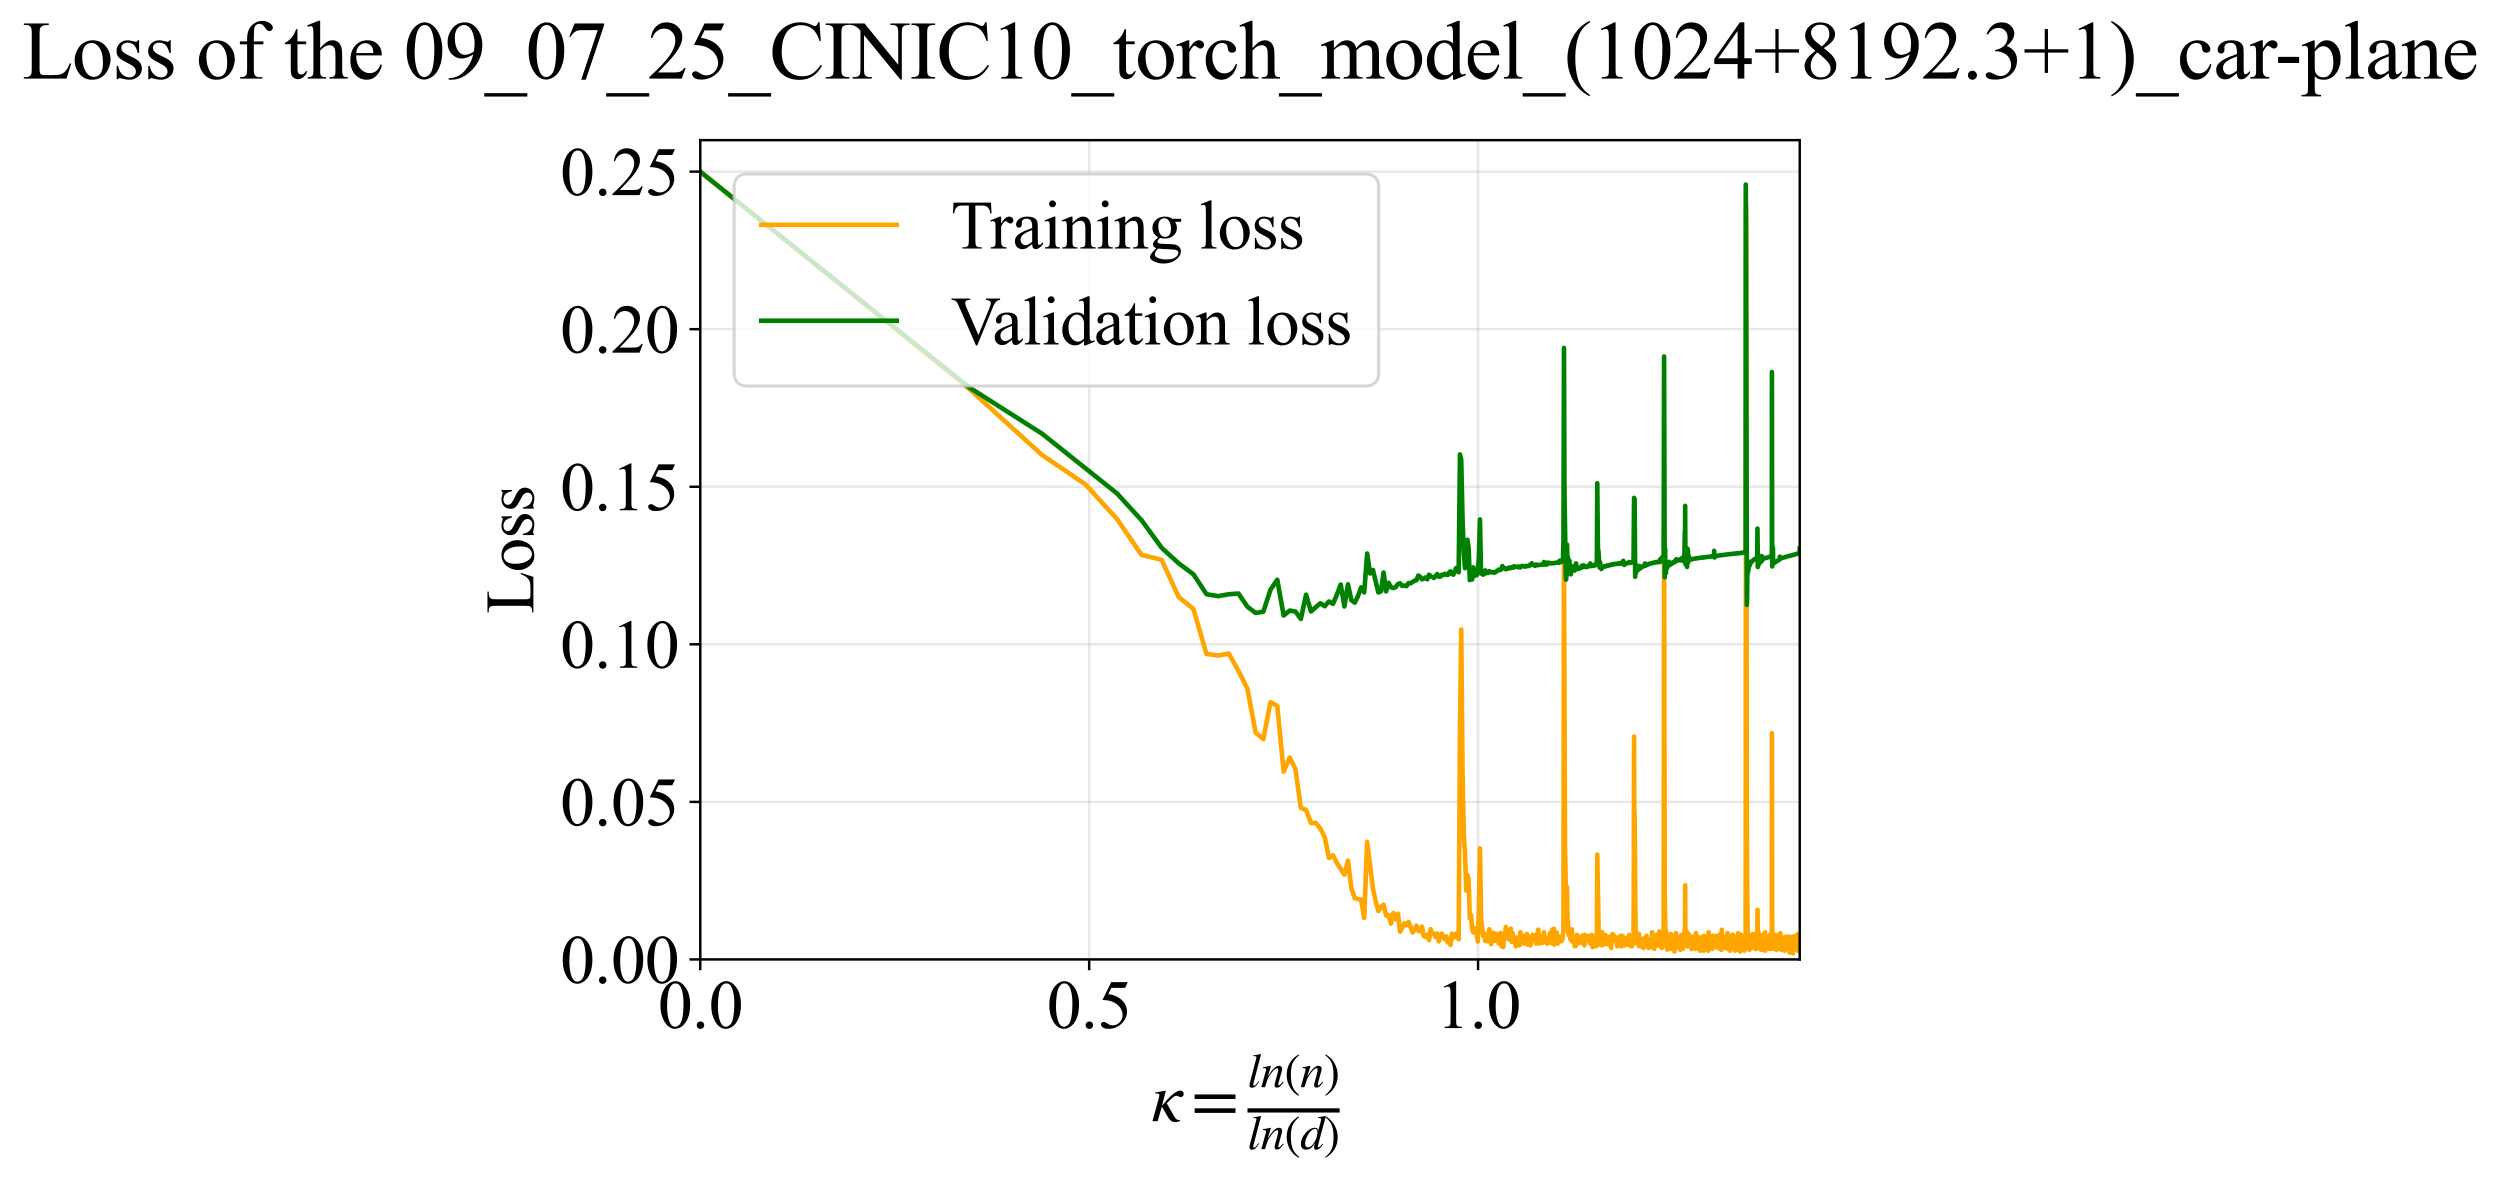 <?xml version="1.0" encoding="utf-8" standalone="no"?>
<!DOCTYPE svg PUBLIC "-//W3C//DTD SVG 1.1//EN"
  "http://www.w3.org/Graphics/SVG/1.1/DTD/svg11.dtd">
<svg xmlns:xlink="http://www.w3.org/1999/xlink" width="812.035pt" height="383.266pt" viewBox="0 0 812.035 383.266" xmlns="http://www.w3.org/2000/svg" version="1.1">
 <defs>
  <style type="text/css">*{stroke-linejoin: round; stroke-linecap: butt}</style>
 </defs>
 <g id="figure_1">
  <g id="patch_1">
   <path d="M 0 383.266 
L 812.035 383.266 
L 812.035 0 
L 0 0 
z
" style="fill: #ffffff"/>
  </g>
  <g id="axes_1">
   <g id="patch_2">
    <path d="M 227.457 311.644 
L 584.577 311.644 
L 584.577 45.532 
L 227.457 45.532 
z
" style="fill: #ffffff"/>
   </g>
   <g id="matplotlib.axis_1">
    <g id="xtick_1">
     <g id="line2d_1">
      <path d="M 227.457 311.644 
L 227.457 45.532 
" clip-path="url(#p3b49355510)" style="fill: none; stroke: #b0b0b0; stroke-opacity: 0.3; stroke-width: 0.8; stroke-linecap: square"/>
     </g>
     <g id="line2d_2">
      <defs>
       <path id="mf9cab752a5" d="M 0 0 
L 0 3.5 
" style="stroke: #000000; stroke-width: 0.8"/>
      </defs>
      <g>
       <use xlink:href="#mf9cab752a5" x="227.457" y="311.644" style="stroke: #000000; stroke-width: 0.8"/>
      </g>
     </g>
     <g id="text_1">
      <!-- 0.0 -->
      <g transform="translate(213.707 333.92) scale(0.22 -0.22)">
       <defs>
        <path id="TimesNewRomanPSMT-30" d="M 231 2094 
Q 231 2819 450 3342 
Q 669 3866 1031 4122 
Q 1313 4325 1613 4325 
Q 2100 4325 2488 3828 
Q 2972 3213 2972 2159 
Q 2972 1422 2759 906 
Q 2547 391 2217 158 
Q 1888 -75 1581 -75 
Q 975 -75 572 641 
Q 231 1244 231 2094 
z
M 844 2016 
Q 844 1141 1059 588 
Q 1238 122 1591 122 
Q 1759 122 1940 273 
Q 2122 425 2216 781 
Q 2359 1319 2359 2297 
Q 2359 3022 2209 3506 
Q 2097 3866 1919 4016 
Q 1791 4119 1609 4119 
Q 1397 4119 1231 3928 
Q 1006 3669 925 3112 
Q 844 2556 844 2016 
z
" transform="scale(0.016)"/>
        <path id="TimesNewRomanPSMT-2e" d="M 800 606 
Q 947 606 1047 504 
Q 1147 403 1147 259 
Q 1147 116 1045 14 
Q 944 -88 800 -88 
Q 656 -88 554 14 
Q 453 116 453 259 
Q 453 406 554 506 
Q 656 606 800 606 
z
" transform="scale(0.016)"/>
       </defs>
       <use xlink:href="#TimesNewRomanPSMT-30"/>
       <use xlink:href="#TimesNewRomanPSMT-2e" transform="translate(50 0)"/>
       <use xlink:href="#TimesNewRomanPSMT-30" transform="translate(75 0)"/>
      </g>
     </g>
    </g>
    <g id="xtick_2">
     <g id="line2d_3">
      <path d="M 353.776 311.644 
L 353.776 45.532 
" clip-path="url(#p3b49355510)" style="fill: none; stroke: #b0b0b0; stroke-opacity: 0.3; stroke-width: 0.8; stroke-linecap: square"/>
     </g>
     <g id="line2d_4">
      <g>
       <use xlink:href="#mf9cab752a5" x="353.776" y="311.644" style="stroke: #000000; stroke-width: 0.8"/>
      </g>
     </g>
     <g id="text_2">
      <!-- 0.5 -->
      <g transform="translate(340.026 333.92) scale(0.22 -0.22)">
       <defs>
        <path id="TimesNewRomanPSMT-35" d="M 2778 4238 
L 2534 3706 
L 1259 3706 
L 981 3138 
Q 1809 3016 2294 2522 
Q 2709 2097 2709 1522 
Q 2709 1188 2573 903 
Q 2438 619 2231 419 
Q 2025 219 1772 97 
Q 1413 -75 1034 -75 
Q 653 -75 479 54 
Q 306 184 306 341 
Q 306 428 378 495 
Q 450 563 559 563 
Q 641 563 702 538 
Q 763 513 909 409 
Q 1144 247 1384 247 
Q 1750 247 2026 523 
Q 2303 800 2303 1197 
Q 2303 1581 2056 1914 
Q 1809 2247 1375 2428 
Q 1034 2569 447 2591 
L 1259 4238 
L 2778 4238 
z
" transform="scale(0.016)"/>
       </defs>
       <use xlink:href="#TimesNewRomanPSMT-30"/>
       <use xlink:href="#TimesNewRomanPSMT-2e" transform="translate(50 0)"/>
       <use xlink:href="#TimesNewRomanPSMT-35" transform="translate(75 0)"/>
      </g>
     </g>
    </g>
    <g id="xtick_3">
     <g id="line2d_5">
      <path d="M 480.094 311.644 
L 480.094 45.532 
" clip-path="url(#p3b49355510)" style="fill: none; stroke: #b0b0b0; stroke-opacity: 0.3; stroke-width: 0.8; stroke-linecap: square"/>
     </g>
     <g id="line2d_6">
      <g>
       <use xlink:href="#mf9cab752a5" x="480.094" y="311.644" style="stroke: #000000; stroke-width: 0.8"/>
      </g>
     </g>
     <g id="text_3">
      <!-- 1.0 -->
      <g transform="translate(466.344 333.92) scale(0.22 -0.22)">
       <defs>
        <path id="TimesNewRomanPSMT-31" d="M 750 3822 
L 1781 4325 
L 1884 4325 
L 1884 747 
Q 1884 391 1914 303 
Q 1944 216 2037 169 
Q 2131 122 2419 116 
L 2419 0 
L 825 0 
L 825 116 
Q 1125 122 1212 167 
Q 1300 213 1334 289 
Q 1369 366 1369 747 
L 1369 3034 
Q 1369 3497 1338 3628 
Q 1316 3728 1258 3775 
Q 1200 3822 1119 3822 
Q 1003 3822 797 3725 
L 750 3822 
z
" transform="scale(0.016)"/>
       </defs>
       <use xlink:href="#TimesNewRomanPSMT-31"/>
       <use xlink:href="#TimesNewRomanPSMT-2e" transform="translate(50 0)"/>
       <use xlink:href="#TimesNewRomanPSMT-30" transform="translate(75 0)"/>
      </g>
     </g>
    </g>
    <g id="text_4">
     <!-- $\kappa  = \frac{ln(n)}{ln(d)}$ -->
     <g transform="translate(374.007 364.186) scale(0.22 -0.22)">
      <defs>
       <path id="STIXGeneral-Italic-3ba" d="M 979 1440 
L 998 1446 
Q 1850 2541 2464 2790 
Q 2547 2822 2630 2822 
Q 2797 2822 2886 2736 
Q 2976 2650 2976 2522 
Q 2976 2387 2893 2307 
Q 2810 2227 2682 2227 
Q 2605 2227 2502 2288 
Q 2400 2349 2336 2349 
Q 2170 2349 1990 2205 
Q 1811 2061 1414 1645 
L 2042 544 
Q 2202 262 2310 182 
Q 2419 102 2624 102 
L 2624 0 
Q 2374 -83 2182 -83 
Q 1786 -83 1555 326 
L 960 1350 
L 576 0 
L 90 0 
L 640 1978 
Q 730 2317 730 2406 
Q 730 2560 518 2560 
L 339 2560 
L 339 2650 
Q 678 2694 1306 2822 
L 1325 2803 
L 979 1440 
z
" transform="scale(0.016)"/>
       <path id="STIXGeneral-Regular-3d" d="M 4077 2048 
L 307 2048 
L 307 2470 
L 4077 2470 
L 4077 2048 
z
M 4077 768 
L 307 768 
L 307 1190 
L 4077 1190 
L 4077 768 
z
" transform="scale(0.016)"/>
       <path id="STIXGeneral-Italic-6c" d="M 1786 4339 
L 806 595 
Q 755 410 755 320 
Q 755 205 864 205 
Q 1037 205 1293 570 
L 1453 794 
L 1542 730 
Q 1254 275 1046 102 
Q 838 -70 576 -70 
Q 262 -70 262 288 
Q 262 397 288 480 
L 1165 3834 
Q 1184 3898 1184 3955 
Q 1184 4096 870 4096 
L 755 4096 
L 755 4198 
Q 1203 4250 1747 4371 
L 1786 4339 
z
" transform="scale(0.016)"/>
       <path id="STIXGeneral-Italic-6e" d="M 2944 749 
L 3034 666 
Q 2707 218 2534 80 
Q 2362 -58 2138 -58 
Q 2010 -58 1923 28 
Q 1837 115 1837 288 
Q 1837 390 1939 768 
L 2221 1805 
Q 2310 2150 2310 2310 
Q 2310 2496 2157 2496 
Q 1971 2496 1750 2275 
Q 1530 2054 1210 1587 
Q 998 1274 899 1024 
Q 800 774 570 0 
L 90 0 
L 704 2240 
Q 717 2304 717 2349 
Q 717 2445 630 2480 
Q 544 2515 301 2522 
L 301 2624 
Q 550 2675 857 2729 
Q 1165 2784 1338 2822 
L 1363 2810 
L 934 1414 
Q 1408 2170 1753 2496 
Q 2099 2822 2413 2822 
Q 2611 2822 2720 2716 
Q 2829 2611 2829 2432 
Q 2829 2272 2765 2048 
L 2406 749 
Q 2317 429 2317 358 
Q 2317 243 2419 243 
Q 2541 243 2810 582 
Q 2854 634 2944 749 
z
" transform="scale(0.016)"/>
       <path id="STIXGeneral-Regular-28" d="M 1946 -1030 
L 1869 -1133 
Q 1126 -710 716 32 
Q 307 774 307 1613 
Q 307 3386 1888 4326 
L 1946 4224 
Q 1293 3667 1075 3126 
Q 858 2586 858 1632 
Q 858 685 1082 96 
Q 1306 -493 1946 -1030 
z
" transform="scale(0.016)"/>
       <path id="STIXGeneral-Regular-29" d="M 186 4224 
L 262 4326 
Q 992 3891 1408 3148 
Q 1824 2406 1824 1581 
Q 1824 -166 243 -1133 
L 186 -1030 
Q 845 -486 1059 54 
Q 1274 595 1274 1562 
Q 1274 2534 1059 3120 
Q 845 3706 186 4224 
z
" transform="scale(0.016)"/>
       <path id="STIXGeneral-Italic-64" d="M 3334 4371 
L 3373 4333 
L 3123 3360 
L 2739 1958 
Q 2323 429 2323 384 
Q 2323 256 2438 256 
Q 2522 256 2614 336 
Q 2707 416 2963 710 
L 3040 646 
Q 2547 -83 2099 -83 
Q 1978 -83 1907 -6 
Q 1837 70 1837 205 
Q 1837 397 1920 774 
Q 1645 307 1379 118 
Q 1114 -70 781 -70 
Q 461 -70 278 125 
Q 96 320 96 678 
Q 96 1440 713 2131 
Q 1331 2822 1965 2822 
Q 2163 2822 2256 2732 
Q 2349 2643 2381 2451 
L 2387 2451 
L 2675 3494 
Q 2765 3808 2765 3949 
Q 2765 4051 2694 4076 
Q 2624 4102 2355 4115 
L 2355 4224 
Q 2848 4269 3334 4371 
z
M 2278 2310 
Q 2278 2477 2185 2576 
Q 2093 2675 1978 2675 
Q 1677 2675 1395 2381 
Q 1075 2042 864 1571 
Q 653 1101 653 704 
Q 653 486 752 361 
Q 851 237 1024 237 
Q 1312 237 1606 550 
Q 1901 864 2089 1350 
Q 2278 1837 2278 2310 
z
" transform="scale(0.016)"/>
      </defs>
      <use xlink:href="#STIXGeneral-Italic-3ba" transform="translate(0 0.003)"/>
      <use xlink:href="#STIXGeneral-Regular-3d" transform="translate(58.84 0.003)"/>
      <use xlink:href="#STIXGeneral-Italic-6c" transform="translate(141.78 50.192) scale(0.7)"/>
      <use xlink:href="#STIXGeneral-Italic-6e" transform="translate(161.24 50.192) scale(0.7)"/>
      <use xlink:href="#STIXGeneral-Regular-28" transform="translate(196.24 50.192) scale(0.7)"/>
      <use xlink:href="#STIXGeneral-Italic-6e" transform="translate(219.55 50.192) scale(0.7)"/>
      <use xlink:href="#STIXGeneral-Regular-29" transform="translate(254.55 50.192) scale(0.7)"/>
      <use xlink:href="#STIXGeneral-Italic-6c" transform="translate(141.78 -41.258) scale(0.7)"/>
      <use xlink:href="#STIXGeneral-Italic-6e" transform="translate(161.24 -41.258) scale(0.7)"/>
      <use xlink:href="#STIXGeneral-Regular-28" transform="translate(196.24 -41.258) scale(0.7)"/>
      <use xlink:href="#STIXGeneral-Italic-64" transform="translate(219.55 -41.258) scale(0.7)"/>
      <use xlink:href="#STIXGeneral-Regular-29" transform="translate(254.55 -41.258) scale(0.7)"/>
      <path d="M 141.78 12.8 
L 141.78 19.05 
L 277.86 19.05 
L 277.86 12.8 
L 141.78 12.8 
z
"/>
     </g>
    </g>
   </g>
   <g id="matplotlib.axis_2">
    <g id="ytick_1">
     <g id="line2d_7">
      <path d="M 227.457 311.644 
L 584.577 311.644 
" clip-path="url(#p3b49355510)" style="fill: none; stroke: #b0b0b0; stroke-opacity: 0.3; stroke-width: 0.8; stroke-linecap: square"/>
     </g>
     <g id="line2d_8">
      <defs>
       <path id="m26b4a38d77" d="M 0 0 
L -3.5 0 
" style="stroke: #000000; stroke-width: 0.8"/>
      </defs>
      <g>
       <use xlink:href="#m26b4a38d77" x="227.457" y="311.644" style="stroke: #000000; stroke-width: 0.8"/>
      </g>
     </g>
     <g id="text_5">
      <!-- 0.00 -->
      <g transform="translate(181.957 319.282) scale(0.22 -0.22)">
       <use xlink:href="#TimesNewRomanPSMT-30"/>
       <use xlink:href="#TimesNewRomanPSMT-2e" transform="translate(50 0)"/>
       <use xlink:href="#TimesNewRomanPSMT-30" transform="translate(75 0)"/>
       <use xlink:href="#TimesNewRomanPSMT-30" transform="translate(125 0)"/>
      </g>
     </g>
    </g>
    <g id="ytick_2">
     <g id="line2d_9">
      <path d="M 227.457 260.463 
L 584.577 260.463 
" clip-path="url(#p3b49355510)" style="fill: none; stroke: #b0b0b0; stroke-opacity: 0.3; stroke-width: 0.8; stroke-linecap: square"/>
     </g>
     <g id="line2d_10">
      <g>
       <use xlink:href="#m26b4a38d77" x="227.457" y="260.463" style="stroke: #000000; stroke-width: 0.8"/>
      </g>
     </g>
     <g id="text_6">
      <!-- 0.05 -->
      <g transform="translate(181.957 268.101) scale(0.22 -0.22)">
       <use xlink:href="#TimesNewRomanPSMT-30"/>
       <use xlink:href="#TimesNewRomanPSMT-2e" transform="translate(50 0)"/>
       <use xlink:href="#TimesNewRomanPSMT-30" transform="translate(75 0)"/>
       <use xlink:href="#TimesNewRomanPSMT-35" transform="translate(125 0)"/>
      </g>
     </g>
    </g>
    <g id="ytick_3">
     <g id="line2d_11">
      <path d="M 227.457 209.283 
L 584.577 209.283 
" clip-path="url(#p3b49355510)" style="fill: none; stroke: #b0b0b0; stroke-opacity: 0.3; stroke-width: 0.8; stroke-linecap: square"/>
     </g>
     <g id="line2d_12">
      <g>
       <use xlink:href="#m26b4a38d77" x="227.457" y="209.283" style="stroke: #000000; stroke-width: 0.8"/>
      </g>
     </g>
     <g id="text_7">
      <!-- 0.10 -->
      <g transform="translate(181.957 216.921) scale(0.22 -0.22)">
       <use xlink:href="#TimesNewRomanPSMT-30"/>
       <use xlink:href="#TimesNewRomanPSMT-2e" transform="translate(50 0)"/>
       <use xlink:href="#TimesNewRomanPSMT-31" transform="translate(75 0)"/>
       <use xlink:href="#TimesNewRomanPSMT-30" transform="translate(125 0)"/>
      </g>
     </g>
    </g>
    <g id="ytick_4">
     <g id="line2d_13">
      <path d="M 227.457 158.103 
L 584.577 158.103 
" clip-path="url(#p3b49355510)" style="fill: none; stroke: #b0b0b0; stroke-opacity: 0.3; stroke-width: 0.8; stroke-linecap: square"/>
     </g>
     <g id="line2d_14">
      <g>
       <use xlink:href="#m26b4a38d77" x="227.457" y="158.103" style="stroke: #000000; stroke-width: 0.8"/>
      </g>
     </g>
     <g id="text_8">
      <!-- 0.15 -->
      <g transform="translate(181.957 165.741) scale(0.22 -0.22)">
       <use xlink:href="#TimesNewRomanPSMT-30"/>
       <use xlink:href="#TimesNewRomanPSMT-2e" transform="translate(50 0)"/>
       <use xlink:href="#TimesNewRomanPSMT-31" transform="translate(75 0)"/>
       <use xlink:href="#TimesNewRomanPSMT-35" transform="translate(125 0)"/>
      </g>
     </g>
    </g>
    <g id="ytick_5">
     <g id="line2d_15">
      <path d="M 227.457 106.923 
L 584.577 106.923 
" clip-path="url(#p3b49355510)" style="fill: none; stroke: #b0b0b0; stroke-opacity: 0.3; stroke-width: 0.8; stroke-linecap: square"/>
     </g>
     <g id="line2d_16">
      <g>
       <use xlink:href="#m26b4a38d77" x="227.457" y="106.923" style="stroke: #000000; stroke-width: 0.8"/>
      </g>
     </g>
     <g id="text_9">
      <!-- 0.20 -->
      <g transform="translate(181.957 114.561) scale(0.22 -0.22)">
       <defs>
        <path id="TimesNewRomanPSMT-32" d="M 2934 816 
L 2638 0 
L 138 0 
L 138 116 
Q 1241 1122 1691 1759 
Q 2141 2397 2141 2925 
Q 2141 3328 1894 3587 
Q 1647 3847 1303 3847 
Q 991 3847 742 3664 
Q 494 3481 375 3128 
L 259 3128 
Q 338 3706 661 4015 
Q 984 4325 1469 4325 
Q 1984 4325 2329 3994 
Q 2675 3663 2675 3213 
Q 2675 2891 2525 2569 
Q 2294 2063 1775 1497 
Q 997 647 803 472 
L 1909 472 
Q 2247 472 2383 497 
Q 2519 522 2628 598 
Q 2738 675 2819 816 
L 2934 816 
z
" transform="scale(0.016)"/>
       </defs>
       <use xlink:href="#TimesNewRomanPSMT-30"/>
       <use xlink:href="#TimesNewRomanPSMT-2e" transform="translate(50 0)"/>
       <use xlink:href="#TimesNewRomanPSMT-32" transform="translate(75 0)"/>
       <use xlink:href="#TimesNewRomanPSMT-30" transform="translate(125 0)"/>
      </g>
     </g>
    </g>
    <g id="ytick_6">
     <g id="line2d_17">
      <path d="M 227.457 55.742 
L 584.577 55.742 
" clip-path="url(#p3b49355510)" style="fill: none; stroke: #b0b0b0; stroke-opacity: 0.3; stroke-width: 0.8; stroke-linecap: square"/>
     </g>
     <g id="line2d_18">
      <g>
       <use xlink:href="#m26b4a38d77" x="227.457" y="55.742" style="stroke: #000000; stroke-width: 0.8"/>
      </g>
     </g>
     <g id="text_10">
      <!-- 0.25 -->
      <g transform="translate(181.957 63.381) scale(0.22 -0.22)">
       <use xlink:href="#TimesNewRomanPSMT-30"/>
       <use xlink:href="#TimesNewRomanPSMT-2e" transform="translate(50 0)"/>
       <use xlink:href="#TimesNewRomanPSMT-32" transform="translate(75 0)"/>
       <use xlink:href="#TimesNewRomanPSMT-35" transform="translate(125 0)"/>
      </g>
     </g>
    </g>
    <g id="text_11">
     <!-- Loss -->
     <g transform="translate(173.251 199.369) rotate(-90) scale(0.22 -0.22)">
      <defs>
       <path id="TimesNewRomanPSMT-4c" d="M 3669 1172 
L 3772 1150 
L 3409 0 
L 128 0 
L 128 116 
L 288 116 
Q 556 116 672 291 
Q 738 391 738 753 
L 738 3488 
Q 738 3884 650 3984 
Q 528 4122 288 4122 
L 128 4122 
L 128 4238 
L 2047 4238 
L 2047 4122 
Q 1709 4125 1573 4059 
Q 1438 3994 1388 3894 
Q 1338 3794 1338 3416 
L 1338 753 
Q 1338 494 1388 397 
Q 1425 331 1503 300 
Q 1581 269 1991 269 
L 2300 269 
Q 2788 269 2984 341 
Q 3181 413 3343 595 
Q 3506 778 3669 1172 
z
" transform="scale(0.016)"/>
       <path id="TimesNewRomanPSMT-6f" d="M 1600 2947 
Q 2250 2947 2644 2453 
Q 2978 2031 2978 1484 
Q 2978 1100 2793 706 
Q 2609 313 2286 112 
Q 1963 -88 1566 -88 
Q 919 -88 538 428 
Q 216 863 216 1403 
Q 216 1797 411 2186 
Q 606 2575 925 2761 
Q 1244 2947 1600 2947 
z
M 1503 2744 
Q 1338 2744 1170 2645 
Q 1003 2547 900 2300 
Q 797 2053 797 1666 
Q 797 1041 1045 587 
Q 1294 134 1700 134 
Q 2003 134 2200 384 
Q 2397 634 2397 1244 
Q 2397 2006 2069 2444 
Q 1847 2744 1503 2744 
z
" transform="scale(0.016)"/>
       <path id="TimesNewRomanPSMT-73" d="M 2050 2947 
L 2050 1972 
L 1947 1972 
Q 1828 2431 1642 2597 
Q 1456 2763 1169 2763 
Q 950 2763 815 2647 
Q 681 2531 681 2391 
Q 681 2216 781 2091 
Q 878 1963 1175 1819 
L 1631 1597 
Q 2266 1288 2266 781 
Q 2266 391 1970 151 
Q 1675 -88 1309 -88 
Q 1047 -88 709 6 
Q 606 38 541 38 
Q 469 38 428 -44 
L 325 -44 
L 325 978 
L 428 978 
Q 516 541 762 319 
Q 1009 97 1316 97 
Q 1531 97 1667 223 
Q 1803 350 1803 528 
Q 1803 744 1651 891 
Q 1500 1038 1047 1263 
Q 594 1488 453 1669 
Q 313 1847 313 2119 
Q 313 2472 555 2709 
Q 797 2947 1181 2947 
Q 1350 2947 1591 2875 
Q 1750 2828 1803 2828 
Q 1853 2828 1881 2850 
Q 1909 2872 1947 2947 
L 2050 2947 
z
" transform="scale(0.016)"/>
      </defs>
      <use xlink:href="#TimesNewRomanPSMT-4c"/>
      <use xlink:href="#TimesNewRomanPSMT-6f" transform="translate(61.084 0)"/>
      <use xlink:href="#TimesNewRomanPSMT-73" transform="translate(111.084 0)"/>
      <use xlink:href="#TimesNewRomanPSMT-73" transform="translate(150 0)"/>
     </g>
    </g>
   </g>
   <g id="line2d_19">
    <path d="M 227.457 55.795 
L 314.872 126.374 
L 338.441 147.757 
L 352.636 157.41 
L 362.827 168.602 
L 370.782 180.222 
L 377.308 181.84 
L 382.841 193.923 
L 387.643 197.848 
L 391.886 212.41 
L 395.686 212.924 
L 399.127 212.292 
L 402.271 217.915 
L 405.166 223.704 
L 407.847 237.946 
L 410.344 240.074 
L 412.681 228.097 
L 414.878 229.266 
L 416.949 250.619 
L 418.909 246.04 
L 420.769 249.789 
L 422.539 262.396 
L 424.227 263.103 
L 425.84 267.373 
L 427.384 267.286 
L 428.866 269.137 
L 430.29 271.924 
L 431.66 278.694 
L 432.981 277.841 
L 434.256 280.338 
L 436.678 284.085 
L 437.832 279.531 
L 438.95 288.537 
L 440.035 291.738 
L 442.112 292.246 
L 443.108 298.167 
L 444.077 273.464 
L 445.942 288.505 
L 446.84 292.773 
L 447.716 295.922 
L 448.572 294.497 
L 449.408 293.876 
L 450.225 297.363 
L 451.024 297.172 
L 451.806 300.018 
L 452.572 296.594 
L 453.322 298.563 
L 454.057 296.792 
L 454.777 302.619 
L 456.177 299.914 
L 456.857 300.52 
L 457.524 299.472 
L 458.824 302.87 
L 459.457 302.119 
L 460.079 300.648 
L 460.69 302.292 
L 461.292 302.571 
L 461.883 300.988 
L 462.466 304.088 
L 463.039 304.338 
L 463.603 303.634 
L 464.159 305.323 
L 464.706 301.806 
L 465.245 303.258 
L 465.776 303.288 
L 466.3 304.338 
L 466.816 303.195 
L 467.325 305.782 
L 468.323 303.24 
L 469.293 305.052 
L 469.769 304.119 
L 470.239 306.122 
L 470.702 305.285 
L 471.16 306.96 
L 471.613 303.297 
L 472.059 304.728 
L 472.501 303.844 
L 472.937 303.256 
L 473.367 304.05 
L 473.793 305.1 
L 474.214 237.222 
L 474.63 204.485 
L 475.041 249.844 
L 475.448 270.816 
L 475.851 277.29 
L 476.248 289.255 
L 476.642 284.168 
L 477.031 285.681 
L 477.417 298.275 
L 477.798 297.2 
L 478.175 301.525 
L 478.549 302.864 
L 478.918 301.49 
L 479.284 302.053 
L 479.647 303.258 
L 480.005 305.816 
L 480.361 294.653 
L 480.712 275.586 
L 481.061 298.436 
L 481.748 303.966 
L 482.087 303.2 
L 482.422 305.639 
L 482.755 303.549 
L 483.084 305.715 
L 483.735 301.826 
L 484.374 306.693 
L 485.002 302.987 
L 485.619 305.598 
L 485.924 303.318 
L 486.226 303.366 
L 486.525 304.186 
L 486.823 306.455 
L 487.118 305.728 
L 487.41 303.057 
L 487.7 307.318 
L 487.988 306.266 
L 488.274 307.6 
L 488.557 303.345 
L 488.839 303.629 
L 489.118 301.076 
L 489.395 304.201 
L 489.669 303.072 
L 489.942 305.054 
L 490.213 304.782 
L 490.749 301.654 
L 491.014 305.926 
L 491.277 303.071 
L 491.538 305.351 
L 491.797 304.782 
L 492.054 305.351 
L 492.31 307.346 
L 492.564 304.498 
L 492.816 305.068 
L 493.066 304.495 
L 493.315 305.361 
L 493.562 307.066 
L 493.807 302.802 
L 494.051 305.648 
L 494.293 303.656 
L 495.009 306.508 
L 495.245 304.238 
L 495.479 304.005 
L 495.712 305.073 
L 495.943 303.371 
L 496.173 306.786 
L 496.401 304.23 
L 496.628 305.65 
L 496.854 305.367 
L 497.078 307.071 
L 497.301 306.495 
L 497.742 303.652 
L 497.961 305.083 
L 498.179 305.365 
L 498.395 303.948 
L 498.61 304.513 
L 498.823 303.66 
L 499.036 306.508 
L 499.247 305.938 
L 499.457 303.096 
L 499.666 301.962 
L 499.873 305.94 
L 500.079 306.506 
L 500.285 305.94 
L 500.489 304.238 
L 500.692 305.087 
L 500.894 304.805 
L 501.094 306.232 
L 501.492 302.808 
L 501.69 305.94 
L 501.886 304.804 
L 502.082 304.517 
L 502.276 306.229 
L 502.469 305.942 
L 502.661 306.512 
L 503.043 304.524 
L 503.232 305.093 
L 503.42 303.103 
L 503.608 305.66 
L 503.794 306.229 
L 503.979 306.23 
L 504.164 301.968 
L 504.347 306.513 
L 504.712 301.681 
L 504.892 306.802 
L 505.072 304.811 
L 505.429 305.381 
L 505.607 302.824 
L 505.959 306.516 
L 506.133 306.231 
L 506.307 304.811 
L 506.48 304.812 
L 506.653 304.24 
L 506.824 304.524 
L 507.165 305.661 
L 507.502 305.096 
L 507.836 302.457 
L 508.002 177.123 
L 508.332 275.357 
L 508.495 282.351 
L 508.658 297.729 
L 508.821 298.742 
L 508.982 288.105 
L 509.143 298.678 
L 509.303 299.561 
L 509.463 303.512 
L 509.621 303.801 
L 509.78 302.651 
L 510.094 305.157 
L 510.25 304.408 
L 510.405 305.012 
L 510.56 301.86 
L 510.714 305.86 
L 511.02 305.887 
L 511.324 305.059 
L 511.474 307.335 
L 511.625 306.485 
L 511.774 307.35 
L 511.923 304.969 
L 512.072 305.897 
L 512.219 303.651 
L 512.367 306.5 
L 512.513 305.644 
L 512.659 305.931 
L 512.805 305.365 
L 512.95 306.213 
L 513.381 304.717 
L 513.523 306.218 
L 513.807 303.939 
L 513.948 306.218 
L 514.088 304.798 
L 514.228 306.219 
L 514.367 304.224 
L 514.644 307.069 
L 514.782 303.668 
L 515.056 305.371 
L 515.192 305.371 
L 515.328 304.519 
L 515.463 304.802 
L 515.598 304.802 
L 515.732 304.524 
L 515.866 303.95 
L 515.999 305.373 
L 516.132 304.521 
L 516.396 306.396 
L 516.788 304.238 
L 516.918 305.091 
L 517.048 303.672 
L 517.305 307.651 
L 517.433 304.523 
L 517.561 306.231 
L 517.688 305.377 
L 517.815 305.662 
L 517.941 304.806 
L 518.067 306.514 
L 518.317 304.806 
L 518.442 307.367 
L 518.566 304.858 
L 518.69 305.107 
L 518.813 277.569 
L 519.302 305.124 
L 519.423 302.381 
L 519.544 303.483 
L 519.665 303.087 
L 519.904 306.931 
L 520.142 304.448 
L 520.261 307.049 
L 520.379 302.792 
L 520.497 306.493 
L 520.614 305.931 
L 520.731 304.235 
L 520.848 304.23 
L 520.964 306.794 
L 521.195 304.804 
L 521.31 306.224 
L 521.425 303.669 
L 521.54 306.513 
L 521.654 305.093 
L 521.767 305.943 
L 521.881 304.24 
L 522.106 306.512 
L 522.219 305.662 
L 522.33 305.948 
L 522.442 306.795 
L 522.775 304.239 
L 522.885 306.236 
L 523.105 304.812 
L 523.214 305.664 
L 523.323 307.936 
L 523.431 303.957 
L 523.54 305.663 
L 523.755 303.389 
L 523.863 305.663 
L 523.97 305.096 
L 524.076 303.673 
L 524.183 305.097 
L 524.289 303.96 
L 524.395 304.243 
L 524.5 305.664 
L 524.605 304.812 
L 524.71 305.388 
L 524.919 304.528 
L 525.126 306.518 
L 525.23 305.097 
L 525.333 307.372 
L 525.436 304.529 
L 525.538 305.098 
L 525.64 304.533 
L 525.742 304.814 
L 525.945 306.235 
L 526.046 305.381 
L 526.147 305.666 
L 526.248 306.519 
L 526.348 303.96 
L 526.548 306.805 
L 526.647 307.372 
L 526.845 303.961 
L 527.042 306.619 
L 527.14 304.145 
L 527.238 304.237 
L 527.53 306.234 
L 527.627 305.38 
L 527.723 307.088 
L 527.915 304.811 
L 528.011 305.666 
L 528.202 305.382 
L 528.297 306.521 
L 528.392 305.098 
L 528.486 306.804 
L 528.675 304.532 
L 528.768 305.382 
L 528.862 304.247 
L 528.955 304.815 
L 529.048 303.962 
L 529.141 305.097 
L 529.234 303.678 
L 529.418 307.089 
L 529.51 305.096 
L 529.602 307.374 
L 529.966 304.247 
L 530.057 307.374 
L 530.147 306.812 
L 530.327 303.963 
L 530.506 304.813 
L 530.595 303.92 
L 530.684 287.535 
L 530.773 239.245 
L 530.862 275.299 
L 530.95 264.481 
L 531.214 298.218 
L 531.388 306.446 
L 531.475 304.889 
L 531.562 304.14 
L 531.649 304.985 
L 531.735 304.716 
L 531.822 305.892 
L 531.908 305.54 
L 531.994 306.475 
L 532.079 303.575 
L 532.165 304.156 
L 532.25 305.631 
L 532.335 303.343 
L 532.42 307.348 
L 532.504 306.213 
L 532.589 306.21 
L 532.673 306.783 
L 532.757 305.933 
L 532.841 306.506 
L 532.925 304.8 
L 533.091 307.362 
L 533.175 305.369 
L 533.257 306.226 
L 533.34 305.368 
L 533.423 307.081 
L 533.505 306.509 
L 533.587 305.658 
L 533.669 307.082 
L 533.751 306.797 
L 533.833 307.937 
L 533.914 307.653 
L 533.995 304.809 
L 534.076 305.659 
L 534.157 307.367 
L 534.238 304.807 
L 534.318 304.832 
L 534.479 305.661 
L 534.639 306.517 
L 534.718 305.947 
L 534.798 303.957 
L 534.956 307.087 
L 535.114 304.811 
L 535.193 304.81 
L 535.271 305.096 
L 535.349 306.234 
L 535.428 305.666 
L 535.506 307.937 
L 535.583 306.235 
L 535.661 306.803 
L 535.738 305.949 
L 535.816 307.371 
L 535.893 305.097 
L 535.97 305.95 
L 536.047 305.664 
L 536.123 307.086 
L 536.2 305.666 
L 536.276 307.657 
L 536.352 305.381 
L 536.428 307.089 
L 536.504 306.803 
L 536.58 307.656 
L 536.655 302.823 
L 536.731 303.961 
L 536.806 306.804 
L 536.956 303.962 
L 537.03 304.814 
L 537.105 303.962 
L 537.254 306.805 
L 537.328 308.227 
L 537.476 305.382 
L 537.623 305.671 
L 537.696 304.815 
L 537.77 305.668 
L 537.916 303.962 
L 538.061 305.952 
L 538.134 303.682 
L 538.206 304.248 
L 538.278 306.237 
L 538.35 305.668 
L 538.566 307.09 
L 538.637 304.247 
L 538.709 306.521 
L 538.851 304.247 
L 538.922 304.532 
L 538.993 302.542 
L 539.134 306.804 
L 539.204 306.524 
L 539.275 307.372 
L 539.345 303.96 
L 539.415 306.519 
L 539.485 305.098 
L 539.624 307.089 
L 539.694 303.679 
L 539.763 307.943 
L 539.832 304.247 
L 539.901 304.526 
L 539.97 304.53 
L 540.039 307.657 
L 540.108 306.806 
L 540.176 306.804 
L 540.313 304.235 
L 540.381 307.207 
L 540.517 173.137 
L 540.72 291.308 
L 540.989 305.029 
L 541.056 303.905 
L 541.123 304.672 
L 541.19 302.338 
L 541.389 307.473 
L 541.521 305.888 
L 541.587 308.464 
L 541.719 305.362 
L 541.784 305.368 
L 541.915 304.803 
L 541.98 307.645 
L 542.045 305.942 
L 542.111 305.935 
L 542.175 304.231 
L 542.24 304.804 
L 542.305 304.806 
L 542.498 308.219 
L 542.69 304.236 
L 542.754 303.388 
L 542.818 306.799 
L 542.882 304.523 
L 542.945 304.811 
L 543.009 308.221 
L 543.072 306.516 
L 543.135 307.087 
L 543.261 304.528 
L 543.324 306.238 
L 543.387 306.232 
L 543.512 304.812 
L 543.637 306.802 
L 543.699 305.096 
L 543.761 308.51 
L 543.823 306.803 
L 543.885 309.077 
L 544.009 304.529 
L 544.132 307.089 
L 544.193 303.676 
L 544.255 304.811 
L 544.316 305.827 
L 544.377 303.105 
L 544.438 306.804 
L 544.499 306.518 
L 544.56 305.667 
L 544.62 306.237 
L 544.681 307.657 
L 544.741 306.805 
L 544.802 306.235 
L 544.862 307.658 
L 544.982 304.815 
L 545.042 306.236 
L 545.102 304.53 
L 545.162 307.374 
L 545.222 305.952 
L 545.281 306.237 
L 545.341 305.668 
L 545.4 307.089 
L 545.46 306.237 
L 545.519 305.095 
L 545.755 308.511 
L 545.872 305.1 
L 545.931 305.669 
L 545.989 306.237 
L 546.164 303.679 
L 546.28 307.09 
L 546.338 305.401 
L 546.395 305.097 
L 546.568 308.227 
L 546.683 304.817 
L 546.74 307.659 
L 546.798 306.237 
L 546.855 305.953 
L 546.912 305.1 
L 546.968 307.374 
L 547.025 307.086 
L 547.139 306.029 
L 547.195 301.793 
L 547.252 302.217 
L 547.308 304.51 
L 547.364 287.565 
L 547.42 301.657 
L 547.533 304.65 
L 547.589 304.573 
L 547.644 305.203 
L 547.811 302.361 
L 548.033 307.396 
L 548.088 303.935 
L 548.143 304.558 
L 548.417 306.5 
L 548.472 303.397 
L 548.527 307.089 
L 548.581 307.085 
L 548.635 304.529 
L 548.69 307.089 
L 548.744 305.098 
L 548.798 307.374 
L 548.852 306.237 
L 548.96 304.531 
L 549.014 306.807 
L 549.067 305.669 
L 549.121 305.385 
L 549.228 307.09 
L 549.281 304.817 
L 549.335 306.523 
L 549.388 306.522 
L 549.441 308.229 
L 549.494 305.101 
L 549.547 305.67 
L 549.6 305.954 
L 549.653 304.248 
L 549.706 307.092 
L 549.811 306.808 
L 549.864 304.533 
L 549.916 306.808 
L 550.021 306.239 
L 550.125 307.945 
L 550.177 306.808 
L 550.229 306.239 
L 550.281 306.808 
L 550.333 306.808 
L 550.488 304.533 
L 550.54 307.661 
L 550.591 306.523 
L 550.643 306.24 
L 550.694 308.229 
L 550.745 306.524 
L 550.797 305.955 
L 550.848 306.808 
L 550.899 303.112 
L 550.95 306.808 
L 551.103 305.387 
L 551.254 307.377 
L 551.305 304.249 
L 551.355 307.093 
L 551.556 305.387 
L 551.607 304.818 
L 551.756 305.955 
L 551.806 305.955 
L 551.856 308.23 
L 551.906 306.809 
L 551.955 305.387 
L 552.005 305.671 
L 552.054 306.24 
L 552.153 304.534 
L 552.202 308.799 
L 552.252 305.671 
L 552.301 307.377 
L 552.35 306.24 
L 552.448 304.818 
L 552.546 306.24 
L 552.594 305.672 
L 552.74 307.946 
L 552.837 305.387 
L 552.885 306.809 
L 552.934 306.525 
L 552.982 304.25 
L 553.03 304.534 
L 553.174 308.23 
L 553.222 307.093 
L 553.318 304.819 
L 553.366 308.799 
L 553.413 306.24 
L 553.508 306.24 
L 553.556 303.966 
L 553.603 306.809 
L 553.651 305.956 
L 553.698 306.24 
L 553.745 306.525 
L 553.792 304.25 
L 553.839 306.525 
L 553.887 307.662 
L 553.934 307.377 
L 553.98 306.525 
L 554.027 308.231 
L 554.074 307.662 
L 554.214 305.103 
L 554.354 307.662 
L 554.493 304.25 
L 554.585 307.947 
L 554.677 304.534 
L 554.861 308.799 
L 554.952 306.525 
L 554.998 302.829 
L 555.044 303.682 
L 555.089 307.947 
L 555.18 307.094 
L 555.271 307.662 
L 555.316 303.966 
L 555.406 306.525 
L 555.451 305.956 
L 555.496 306.241 
L 555.541 305.956 
L 555.586 307.662 
L 555.631 306.241 
L 555.676 306.525 
L 555.765 304.819 
L 555.81 306.809 
L 555.899 306.525 
L 555.943 306.809 
L 555.988 305.672 
L 556.032 307.094 
L 556.077 306.525 
L 556.121 307.094 
L 556.165 308.231 
L 556.209 303.966 
L 556.253 307.662 
L 556.429 305.103 
L 556.473 307.662 
L 556.56 306.525 
L 556.648 307.378 
L 556.735 305.672 
L 556.778 306.515 
L 556.865 303.964 
L 556.995 307.378 
L 557.038 306.525 
L 557.081 307.094 
L 557.124 307.378 
L 557.167 305.388 
L 557.253 306.24 
L 557.339 305.956 
L 557.381 307.094 
L 557.424 305.388 
L 557.509 306.241 
L 557.552 304.819 
L 557.594 306.24 
L 557.637 307.662 
L 557.679 306.241 
L 557.764 303.966 
L 557.848 304.25 
L 557.933 306.809 
L 557.975 306.241 
L 558.059 307.378 
L 558.184 303.966 
L 558.226 304.25 
L 558.268 307.947 
L 558.351 306.241 
L 558.393 304.819 
L 558.434 306.809 
L 558.476 306.241 
L 558.641 308.231 
L 558.765 306.525 
L 558.806 307.378 
L 558.847 303.397 
L 558.929 304.535 
L 558.97 307.662 
L 559.051 307.378 
L 559.092 304.819 
L 559.133 306.809 
L 559.174 308.515 
L 559.214 305.672 
L 559.255 301.976 
L 559.295 305.103 
L 559.376 307.378 
L 559.417 304.535 
L 559.457 305.672 
L 559.578 307.662 
L 559.699 306.241 
L 559.739 306.525 
L 559.859 304.25 
L 559.938 307.378 
L 559.978 306.241 
L 560.018 306.809 
L 560.058 306.241 
L 560.097 306.241 
L 560.137 304.819 
L 560.177 305.957 
L 560.216 306.241 
L 560.256 305.388 
L 560.295 306.241 
L 560.374 305.104 
L 560.413 307.947 
L 560.453 305.103 
L 560.531 305.388 
L 560.687 307.947 
L 560.843 305.957 
L 560.998 307.378 
L 561.114 303.113 
L 561.23 308.231 
L 561.345 305.104 
L 561.383 306.241 
L 561.46 305.672 
L 561.498 308.231 
L 561.688 305.104 
L 561.764 305.104 
L 561.915 308.8 
L 561.953 305.104 
L 562.028 306.241 
L 562.141 304.535 
L 562.178 305.957 
L 562.216 305.672 
L 562.253 304.535 
L 562.29 306.525 
L 562.439 304.535 
L 562.514 307.947 
L 562.551 306.241 
L 562.588 306.241 
L 562.625 303.682 
L 562.699 305.388 
L 562.773 307.663 
L 562.846 307.094 
L 562.956 303.682 
L 562.993 305.104 
L 563.066 307.947 
L 563.103 305.957 
L 563.139 305.957 
L 563.176 305.104 
L 563.212 306.241 
L 563.249 307.378 
L 563.321 306.525 
L 563.357 306.525 
L 563.394 307.094 
L 563.43 305.104 
L 563.466 307.378 
L 563.502 305.957 
L 563.538 306.241 
L 563.574 308.8 
L 563.61 305.388 
L 563.646 305.388 
L 563.79 307.378 
L 563.862 307.663 
L 563.933 306.81 
L 564.004 308.231 
L 564.04 305.104 
L 564.076 308.516 
L 564.111 305.672 
L 564.218 306.241 
L 564.253 305.388 
L 564.288 305.672 
L 564.359 305.104 
L 564.429 308.231 
L 564.57 303.113 
L 564.71 307.947 
L 564.745 304.535 
L 564.815 308.231 
L 564.954 304.251 
L 565.127 307.663 
L 565.162 305.957 
L 565.196 306.241 
L 565.23 309.084 
L 565.265 304.535 
L 565.299 307.947 
L 565.437 304.535 
L 565.471 308.231 
L 565.539 303.682 
L 565.676 306.525 
L 565.71 307.378 
L 565.744 305.957 
L 565.777 304.819 
L 565.811 306.525 
L 565.845 306.81 
L 565.879 304.251 
L 565.947 305.388 
L 565.981 305.104 
L 566.048 307.378 
L 566.082 305.957 
L 566.115 305.388 
L 566.182 307.378 
L 566.216 306.81 
L 566.316 305.388 
L 566.283 307.663 
L 566.35 305.672 
L 566.383 306.81 
L 566.417 305.672 
L 566.45 305.104 
L 566.483 305.957 
L 566.55 304.535 
L 566.616 308.8 
L 566.748 305.672 
L 566.782 305.672 
L 566.847 306.525 
L 566.88 306.241 
L 566.946 304.535 
L 566.979 304.819 
L 567.012 307.947 
L 567.143 66.906 
L 567.403 269.548 
L 567.468 283.59 
L 567.694 305.298 
L 567.726 304.995 
L 567.791 304.136 
L 567.855 307.864 
L 567.919 304.984 
L 567.983 305.322 
L 568.015 308.174 
L 568.047 303.911 
L 568.11 307.339 
L 568.142 306.494 
L 568.174 307.065 
L 568.206 308.196 
L 568.238 305.364 
L 568.269 308.494 
L 568.333 305.651 
L 568.364 308.211 
L 568.427 305.086 
L 568.459 307.079 
L 568.49 307.646 
L 568.522 305.659 
L 568.616 306.225 
L 568.648 305.943 
L 568.679 307.082 
L 568.742 306.514 
L 568.835 304.524 
L 568.96 307.653 
L 569.084 305.664 
L 569.115 305.949 
L 569.146 306.802 
L 569.239 303.389 
L 569.27 305.382 
L 569.362 307.655 
L 569.393 306.518 
L 569.485 305.667 
L 569.515 306.519 
L 569.546 306.235 
L 569.577 303.392 
L 569.607 307.658 
L 569.668 303.959 
L 569.699 307.942 
L 569.79 306.805 
L 569.82 306.52 
L 569.851 307.09 
L 569.881 307.658 
L 570.002 303.678 
L 570.123 307.09 
L 570.153 305.953 
L 570.183 306.237 
L 570.213 303.962 
L 570.243 304.816 
L 570.273 308.228 
L 570.363 305.954 
L 570.423 308.228 
L 570.453 307.375 
L 570.542 304.816 
L 570.572 305.953 
L 570.602 307.375 
L 570.631 304.816 
L 570.661 304.816 
L 570.75 307.942 
L 570.868 295.505 
L 570.898 299.349 
L 571.045 307.372 
L 571.074 302.437 
L 571.133 304.365 
L 571.162 306.427 
L 571.221 303.898 
L 571.337 307.93 
L 571.395 306.228 
L 571.425 305.09 
L 571.454 307.367 
L 571.483 306.228 
L 571.512 306.8 
L 571.57 305.947 
L 571.627 306.233 
L 571.656 304.527 
L 571.8 306.804 
L 571.829 305.097 
L 571.887 307.657 
L 571.915 305.951 
L 571.973 308.509 
L 572.001 305.383 
L 572.058 307.941 
L 572.087 305.372 
L 572.144 307.08 
L 572.172 307.939 
L 572.201 304.759 
L 572.286 306.519 
L 572.315 307.657 
L 572.343 303.676 
L 572.428 307.089 
L 572.456 307.375 
L 572.484 304.812 
L 572.569 305.668 
L 572.597 305.668 
L 572.625 308.511 
L 572.681 307.944 
L 572.709 303.679 
L 572.794 304.816 
L 572.877 307.659 
L 572.905 305.101 
L 573.045 308.228 
L 573.072 304.248 
L 573.156 305.954 
L 573.211 308.229 
L 573.294 306.808 
L 573.322 302.827 
L 573.349 308.798 
L 573.377 307.376 
L 573.404 307.376 
L 573.542 304.818 
L 573.569 308.514 
L 573.651 306.523 
L 573.678 306.524 
L 573.706 303.964 
L 573.788 305.955 
L 573.842 304.533 
L 573.869 306.239 
L 573.923 305.102 
L 574.086 307.093 
L 574.113 307.093 
L 574.167 307.661 
L 574.221 304.249 
L 574.248 307.093 
L 574.328 306.808 
L 574.355 305.386 
L 574.409 306.524 
L 574.435 307.377 
L 574.542 304.533 
L 574.675 307.377 
L 574.702 307.377 
L 574.729 308.23 
L 574.808 304.818 
L 574.835 307.946 
L 574.914 307.093 
L 574.94 304.25 
L 575.019 305.671 
L 575.072 303.397 
L 575.125 308.23 
L 575.256 305.387 
L 575.438 308.229 
L 575.464 306.805 
L 575.516 304.674 
L 575.542 238.145 
L 575.62 298.855 
L 575.775 307.335 
L 575.801 307.511 
L 575.853 305.287 
L 575.904 306.719 
L 575.93 307.912 
L 575.955 306.224 
L 576.007 307.366 
L 576.032 304.241 
L 576.135 304.813 
L 576.364 307.374 
L 576.414 307.09 
L 576.465 305.385 
L 576.49 308.227 
L 576.541 305.953 
L 576.566 305.952 
L 576.642 307.375 
L 576.717 307.091 
L 576.818 303.679 
L 576.868 308.513 
L 576.943 305.67 
L 577.018 308.513 
L 577.043 304.818 
L 577.117 306.523 
L 577.142 306.807 
L 577.217 304.533 
L 577.241 307.092 
L 577.291 305.386 
L 577.34 306.24 
L 577.365 306.808 
L 577.414 305.386 
L 577.439 305.955 
L 577.488 304.818 
L 577.537 305.671 
L 577.587 307.092 
L 577.66 306.809 
L 577.709 305.956 
L 577.733 306.524 
L 577.758 307.661 
L 577.782 306.24 
L 577.831 306.809 
L 577.904 307.946 
L 577.953 305.387 
L 578.001 308.23 
L 578.074 306.804 
L 578.122 305.67 
L 578.147 306.808 
L 578.171 308.23 
L 578.195 305.386 
L 578.243 306.524 
L 578.267 303.112 
L 578.291 307.377 
L 578.34 307.377 
L 578.364 308.23 
L 578.412 306.524 
L 578.436 307.662 
L 578.579 305.103 
L 578.603 305.387 
L 578.675 308.515 
L 578.698 306.24 
L 578.722 305.387 
L 578.77 307.378 
L 578.793 305.672 
L 578.888 307.946 
L 578.936 307.093 
L 579.054 304.534 
L 579.171 307.946 
L 579.195 304.534 
L 579.289 305.672 
L 579.312 305.103 
L 579.335 307.378 
L 579.382 304.819 
L 579.429 305.672 
L 579.499 308.515 
L 579.522 305.672 
L 579.545 305.672 
L 579.638 308.8 
L 579.662 306.525 
L 579.708 307.378 
L 579.754 305.103 
L 579.777 307.947 
L 579.87 306.525 
L 579.893 307.094 
L 579.916 306.241 
L 579.985 306.809 
L 580.054 304.25 
L 580.031 307.947 
L 580.099 305.672 
L 580.145 304.535 
L 580.214 308.231 
L 580.259 305.956 
L 580.328 306.809 
L 580.373 307.094 
L 580.396 305.388 
L 580.419 307.662 
L 580.487 304.25 
L 580.509 305.672 
L 580.532 305.103 
L 580.555 305.388 
L 580.577 307.947 
L 580.6 304.819 
L 580.668 305.672 
L 580.69 305.103 
L 580.78 307.947 
L 580.803 304.819 
L 580.892 307.094 
L 581.027 305.956 
L 581.071 306.525 
L 581.094 306.241 
L 581.138 305.103 
L 581.16 307.094 
L 581.183 305.957 
L 581.316 309.368 
L 581.271 305.672 
L 581.338 307.378 
L 581.36 307.094 
L 581.382 307.378 
L 581.404 304.251 
L 581.426 307.663 
L 581.493 306.525 
L 581.515 306.81 
L 581.537 305.388 
L 581.625 305.957 
L 581.756 308.231 
L 581.778 305.104 
L 581.866 307.663 
L 581.887 307.947 
L 581.909 306.81 
L 581.975 306.241 
L 581.953 307.378 
L 582.018 306.525 
L 582.061 307.947 
L 582.126 304.819 
L 582.17 306.525 
L 582.235 308.516 
L 582.321 304.535 
L 582.343 309.653 
L 582.429 307.947 
L 582.45 304.251 
L 582.536 307.094 
L 582.664 305.388 
L 582.579 307.947 
L 582.686 306.241 
L 582.707 306.525 
L 582.728 304.819 
L 582.771 307.378 
L 582.792 306.81 
L 582.856 307.947 
L 582.835 306.241 
L 582.877 306.525 
L 582.898 305.104 
L 582.92 307.094 
L 582.983 306.525 
L 583.004 307.378 
L 583.025 304.819 
L 583.047 307.094 
L 583.11 303.966 
L 583.089 307.378 
L 583.131 307.094 
L 583.152 307.663 
L 583.173 307.094 
L 583.215 303.966 
L 583.299 304.819 
L 583.404 307.663 
L 583.467 305.672 
L 583.488 305.672 
L 583.508 308.231 
L 583.592 306.81 
L 583.613 304.819 
L 583.654 308.231 
L 583.675 306.81 
L 583.696 307.663 
L 583.716 304.251 
L 583.758 306.525 
L 583.799 305.672 
L 583.82 307.094 
L 583.923 306.81 
L 583.944 308.8 
L 584.047 303.398 
L 584.088 303.966 
L 584.17 307.663 
L 584.211 307.379 
L 584.272 305.672 
L 584.313 306.81 
L 584.333 307.663 
L 584.374 305.388 
L 584.395 305.672 
L 584.415 304.251 
L 584.456 305.957 
L 584.476 305.673 
L 584.577 308.226 
L 584.517 304.819 
L 584.577 308.226 
" clip-path="url(#p3b49355510)" style="fill: none; stroke: #ffa500; stroke-width: 1.5; stroke-linecap: square"/>
   </g>
   <g id="line2d_20">
    <path d="M 227.457 55.768 
L 314.872 125.872 
L 338.441 140.849 
L 362.827 160.288 
L 370.782 168.968 
L 377.308 177.907 
L 382.841 182.972 
L 387.643 186.535 
L 391.886 192.997 
L 395.686 193.649 
L 399.127 193.02 
L 402.271 192.789 
L 405.166 197.078 
L 407.847 199.083 
L 410.344 198.704 
L 412.681 191.516 
L 414.878 188.319 
L 416.949 199.928 
L 418.909 198.322 
L 420.769 198.629 
L 422.539 201.028 
L 424.227 193.166 
L 425.84 198.597 
L 428.866 195.954 
L 430.29 196.909 
L 431.66 195.364 
L 432.981 196.13 
L 434.256 193.115 
L 435.487 189.857 
L 436.678 196.99 
L 437.832 189.794 
L 438.95 194.959 
L 440.035 195.748 
L 441.088 193.622 
L 442.112 190.783 
L 443.108 192.418 
L 444.077 179.796 
L 445.022 186.258 
L 445.942 185.138 
L 447.716 192.441 
L 448.572 192.065 
L 449.408 185.975 
L 450.225 192.093 
L 451.024 189.294 
L 451.806 190.734 
L 452.572 191.002 
L 453.322 190.729 
L 454.057 189.706 
L 454.777 189.49 
L 455.484 190.314 
L 456.177 190.203 
L 456.857 190.374 
L 457.524 189.37 
L 458.18 189.473 
L 459.457 188.594 
L 460.079 188.463 
L 460.69 186.937 
L 461.292 187.375 
L 461.883 188.172 
L 462.466 187.946 
L 463.039 187.565 
L 463.603 188.169 
L 464.159 186.697 
L 464.706 187.123 
L 465.776 187.717 
L 466.816 186.481 
L 467.325 187.294 
L 467.827 187.286 
L 468.323 186.67 
L 468.811 186.814 
L 469.293 186.368 
L 469.769 186.676 
L 470.239 186.762 
L 470.702 185.943 
L 471.16 185.587 
L 471.613 186.479 
L 472.059 186.636 
L 472.501 185.717 
L 472.937 184.529 
L 473.367 185.056 
L 473.793 185.862 
L 474.214 147.6 
L 474.63 149.369 
L 475.041 168.176 
L 475.448 179.35 
L 475.851 184.542 
L 476.248 182.677 
L 476.642 175.334 
L 477.031 178.013 
L 477.417 188.426 
L 477.798 187.329 
L 478.175 188.204 
L 478.549 184.281 
L 478.918 187.053 
L 479.284 185.549 
L 479.647 186.861 
L 480.005 185.6 
L 480.361 181.041 
L 480.712 168.721 
L 481.061 186.317 
L 481.406 185.895 
L 481.748 186.655 
L 482.087 186.436 
L 482.422 185.285 
L 482.755 186.172 
L 483.084 185.964 
L 483.411 186.087 
L 483.735 185.509 
L 484.056 185.843 
L 484.374 185.88 
L 485.002 185.824 
L 485.311 186.076 
L 485.619 185.843 
L 485.924 185.768 
L 486.226 185.418 
L 486.525 185.335 
L 486.823 185.01 
L 487.41 185.14 
L 487.7 184.785 
L 487.988 183.889 
L 488.274 184.591 
L 488.557 184.436 
L 488.839 184.521 
L 489.118 184.913 
L 489.669 184.586 
L 489.942 184.682 
L 490.213 184.334 
L 490.482 184.605 
L 491.277 184.127 
L 491.538 184.382 
L 491.797 183.907 
L 492.31 184.149 
L 492.816 184.098 
L 493.066 184.256 
L 493.315 184.009 
L 493.807 184.31 
L 494.293 183.84 
L 494.772 183.898 
L 495.479 184.045 
L 495.712 183.82 
L 496.173 183.904 
L 496.628 183.798 
L 496.854 183.518 
L 497.078 183.647 
L 497.522 182.96 
L 497.742 183.353 
L 498.179 183.58 
L 498.61 183.801 
L 498.823 183.404 
L 499.036 183.579 
L 499.247 183.387 
L 499.457 183.586 
L 499.873 183.514 
L 500.894 183.376 
L 501.094 183.238 
L 501.294 183.401 
L 501.492 182.549 
L 501.886 183.41 
L 502.276 182.769 
L 502.469 183.334 
L 502.661 182.768 
L 503.043 182.838 
L 503.232 182.995 
L 503.42 182.83 
L 503.979 182.989 
L 505.959 182.718 
L 506.307 182.414 
L 506.48 182.79 
L 506.653 182.108 
L 506.824 182.509 
L 506.995 182.542 
L 507.502 182.346 
L 507.669 181.57 
L 507.836 175.647 
L 508.002 113.016 
L 508.167 159.867 
L 508.495 181.194 
L 508.658 188.272 
L 508.821 186.884 
L 508.982 176.874 
L 509.143 182.796 
L 509.303 181.042 
L 509.463 184.616 
L 509.78 182.134 
L 509.937 186.117 
L 510.094 185.417 
L 510.25 186.551 
L 510.405 184.329 
L 510.56 185.247 
L 510.714 183.981 
L 510.867 184.762 
L 511.02 183.95 
L 511.172 185.195 
L 511.324 185.093 
L 511.474 185.315 
L 511.774 184.743 
L 511.923 183.014 
L 512.219 184.677 
L 512.367 184.458 
L 512.659 184.833 
L 512.805 184.591 
L 512.95 184.688 
L 513.094 184.604 
L 513.238 184.383 
L 513.523 184.427 
L 513.807 183.757 
L 513.948 184.271 
L 514.088 183.926 
L 514.228 184.072 
L 514.367 183.607 
L 514.506 184.092 
L 514.782 183.9 
L 514.919 184.151 
L 515.056 184.051 
L 515.328 184.213 
L 515.463 183.946 
L 515.866 184.012 
L 515.999 183.737 
L 516.264 183.728 
L 516.396 183.637 
L 516.527 183.017 
L 516.788 183.861 
L 517.177 183.727 
L 517.305 183.628 
L 517.433 183.754 
L 517.561 183.581 
L 517.688 183.786 
L 517.815 183.498 
L 517.941 183.649 
L 518.067 183.453 
L 518.192 183.601 
L 518.317 183.316 
L 518.566 183.388 
L 518.69 181.646 
L 518.813 156.972 
L 519.058 180.972 
L 519.18 178.823 
L 519.544 184.294 
L 519.665 182.541 
L 520.142 184.826 
L 520.379 184.239 
L 520.497 184.388 
L 520.731 184.171 
L 521.195 183.913 
L 521.31 184.042 
L 522.106 183.658 
L 522.219 183.808 
L 522.442 183.659 
L 522.553 183.661 
L 522.775 183.56 
L 522.885 183.496 
L 522.995 183.603 
L 523.431 183.329 
L 523.54 183.453 
L 523.755 183.368 
L 523.863 183.379 
L 524.183 183.194 
L 524.395 183.222 
L 524.605 183.263 
L 524.71 183.142 
L 524.919 183.257 
L 525.333 183.054 
L 525.538 183.122 
L 525.64 183.007 
L 525.844 183.027 
L 526.147 183.111 
L 526.248 182.871 
L 526.548 183.031 
L 526.746 182.93 
L 526.944 183.065 
L 527.042 182.867 
L 527.14 183.041 
L 527.238 182.183 
L 527.433 182.958 
L 527.53 183.494 
L 527.819 182.783 
L 528.202 183.095 
L 528.955 182.787 
L 529.048 182.891 
L 529.141 182.572 
L 529.234 182.631 
L 529.693 182.76 
L 529.784 182.795 
L 529.966 182.612 
L 530.057 182.646 
L 530.595 182.205 
L 530.773 161.721 
L 530.862 171.493 
L 530.95 162.2 
L 531.126 187.339 
L 531.214 184.574 
L 531.301 186.309 
L 531.388 186.02 
L 531.562 183.614 
L 531.735 185.397 
L 531.822 184.375 
L 531.908 185.129 
L 531.994 185.105 
L 532.079 184.252 
L 532.25 184.908 
L 532.335 184.959 
L 532.504 183.858 
L 532.673 184.585 
L 532.757 184.576 
L 532.841 184.401 
L 532.925 184.467 
L 533.175 184.169 
L 533.257 184.31 
L 533.423 184.072 
L 533.587 184.014 
L 533.833 183.737 
L 533.914 183.887 
L 534.238 183.528 
L 534.318 183.012 
L 534.399 183.819 
L 534.479 183.647 
L 534.718 183.43 
L 535.035 183.467 
L 535.428 183.216 
L 535.506 183.272 
L 535.661 183.168 
L 535.738 183.206 
L 535.97 183.056 
L 536.731 182.891 
L 536.956 182.79 
L 537.105 182.826 
L 537.179 182.693 
L 537.254 182.744 
L 537.328 182.794 
L 537.476 182.687 
L 537.623 182.684 
L 537.77 182.612 
L 537.843 182.557 
L 537.989 182.644 
L 538.134 182.556 
L 538.35 182.634 
L 538.637 182.38 
L 538.78 182.561 
L 538.922 182.462 
L 539.134 182.43 
L 539.204 182.537 
L 539.275 182.433 
L 539.345 181.562 
L 539.415 181.865 
L 539.485 181.652 
L 539.555 181.879 
L 539.624 181.683 
L 539.694 181.936 
L 539.763 181.808 
L 539.832 181.755 
L 539.97 180.864 
L 540.039 181.522 
L 540.108 181.509 
L 540.245 181.026 
L 540.313 181.195 
L 540.381 180.641 
L 540.517 115.8 
L 540.72 187.518 
L 540.855 178.147 
L 540.922 184.828 
L 540.989 183.414 
L 541.123 186.161 
L 541.19 183.727 
L 541.256 183.845 
L 541.323 183.06 
L 541.521 184.477 
L 541.587 183.487 
L 541.653 183.53 
L 541.719 183.276 
L 541.784 183.308 
L 541.85 183.327 
L 541.915 183.225 
L 541.98 183.413 
L 542.045 183.174 
L 542.111 182.503 
L 542.305 183.562 
L 542.434 183.004 
L 542.498 183.357 
L 542.562 183.253 
L 542.754 183.103 
L 542.818 183.065 
L 542.882 183.201 
L 543.072 182.846 
L 543.198 182.893 
L 543.512 182.556 
L 543.575 182.764 
L 543.637 182.705 
L 543.761 182.662 
L 544.071 182.523 
L 544.316 181.821 
L 544.377 182.303 
L 544.438 181.955 
L 544.499 181.671 
L 544.681 182.134 
L 544.862 181.956 
L 544.922 182.058 
L 544.982 182.005 
L 545.578 181.951 
L 545.637 181.689 
L 545.696 181.903 
L 545.872 182.047 
L 546.222 181.891 
L 546.338 181.838 
L 546.395 181.214 
L 546.453 181.999 
L 546.511 181.806 
L 546.626 181.961 
L 546.798 181.723 
L 546.855 181.759 
L 546.968 181.564 
L 547.025 180.76 
L 547.082 182.443 
L 547.252 172.508 
L 547.308 178.624 
L 547.364 164.31 
L 547.42 177.549 
L 547.477 183.298 
L 547.533 182.026 
L 547.589 180.793 
L 547.644 182.647 
L 547.7 181.01 
L 547.922 178.047 
L 547.978 184.139 
L 548.033 182.38 
L 548.088 182.746 
L 548.198 181.959 
L 548.253 178.504 
L 548.363 182.634 
L 548.581 180.699 
L 548.744 181.587 
L 548.798 181.497 
L 548.852 181.698 
L 548.906 181.675 
L 548.96 181.549 
L 549.014 181.6 
L 549.228 181.7 
L 549.388 181.632 
L 549.441 181.72 
L 549.494 181.665 
L 549.653 181.637 
L 550.021 181.518 
L 552.054 181.205 
L 552.202 181.188 
L 552.837 181.083 
L 553.078 181.1 
L 553.27 181.085 
L 553.508 181.071 
L 553.651 181.02 
L 553.792 180.984 
L 553.98 180.968 
L 554.354 180.913 
L 554.493 180.92 
L 555.225 180.826 
L 555.451 180.828 
L 555.541 180.828 
L 555.721 180.736 
L 556.56 180.7 
L 556.648 180.62 
L 556.735 180.409 
L 556.778 178.915 
L 556.822 180.912 
L 556.865 180.85 
L 556.908 181.077 
L 556.952 180.756 
L 556.995 180.829 
L 557.038 180.79 
L 557.253 180.637 
L 557.424 180.622 
L 557.509 180.507 
L 557.552 180.546 
L 557.679 180.519 
L 557.933 180.487 
L 558.059 180.508 
L 558.184 180.446 
L 558.309 180.445 
L 562.066 179.959 
L 562.216 179.979 
L 562.439 179.942 
L 562.699 179.896 
L 565.092 179.654 
L 565.162 179.69 
L 565.196 179.658 
L 565.471 179.612 
L 566.946 179.352 
L 567.012 179.191 
L 567.045 59.963 
L 567.143 75.15 
L 567.403 196.484 
L 567.468 194.085 
L 567.598 183.651 
L 567.694 185.188 
L 567.759 185.939 
L 567.791 185.582 
L 567.887 184.019 
L 567.919 185.173 
L 567.951 182.372 
L 567.983 184.502 
L 568.079 183.076 
L 568.142 183.498 
L 568.269 183.784 
L 568.333 183.591 
L 568.49 183.006 
L 568.522 183.119 
L 568.929 182.491 
L 569.084 182.393 
L 569.239 182.118 
L 569.393 182.065 
L 569.577 181.881 
L 569.699 181.847 
L 569.881 181.628 
L 570.002 181.564 
L 570.123 181.542 
L 570.303 181.37 
L 570.453 181.362 
L 570.75 181.038 
L 570.779 181.813 
L 570.839 171.703 
L 570.927 178.731 
L 570.957 184.169 
L 571.045 182.851 
L 571.103 183.035 
L 571.162 183.603 
L 571.221 181.031 
L 571.337 183.103 
L 571.366 183.078 
L 571.483 182.889 
L 571.512 182.942 
L 571.57 182.818 
L 571.714 182.73 
L 572.001 182.454 
L 572.058 182.423 
L 572.172 180.605 
L 572.258 181.988 
L 572.286 181.689 
L 572.315 181.699 
L 572.343 182.065 
L 572.428 181.795 
L 572.484 180.874 
L 572.569 181.307 
L 572.849 181.461 
L 573.045 181.374 
L 573.624 181.244 
L 574.675 180.914 
L 574.888 180.84 
L 575.386 180.504 
L 575.438 180.838 
L 575.464 180.017 
L 575.49 180.973 
L 575.516 178.673 
L 575.542 120.815 
L 575.62 178.314 
L 575.646 183.976 
L 575.724 182.822 
L 575.827 180.957 
L 575.853 183.203 
L 575.878 177.888 
L 575.93 181.959 
L 576.135 182.953 
L 576.16 182.873 
L 576.211 182.73 
L 576.287 182.789 
L 576.313 182.84 
L 576.338 182.75 
L 576.389 182.779 
L 576.667 182.574 
L 576.742 182.582 
L 576.767 182.542 
L 578.05 181.72 
L 578.122 180.803 
L 578.171 181.271 
L 578.315 181.4 
L 580.076 180.89 
L 580.6 180.727 
L 581.116 180.59 
L 581.404 180.505 
L 581.822 180.426 
L 582.235 180.306 
L 582.45 180.233 
L 584.537 179.701 
L 584.577 178.146 
L 584.577 178.146 
" clip-path="url(#p3b49355510)" style="fill: none; stroke: #008000; stroke-width: 1.5; stroke-linecap: square"/>
   </g>
   <g id="patch_3">
    <path d="M 227.457 311.644 
L 227.457 45.532 
" style="fill: none; stroke: #000000; stroke-width: 0.8; stroke-linejoin: miter; stroke-linecap: square"/>
   </g>
   <g id="patch_4">
    <path d="M 584.577 311.644 
L 584.577 45.532 
" style="fill: none; stroke: #000000; stroke-width: 0.8; stroke-linejoin: miter; stroke-linecap: square"/>
   </g>
   <g id="patch_5">
    <path d="M 227.457 311.644 
L 584.577 311.644 
" style="fill: none; stroke: #000000; stroke-width: 0.8; stroke-linejoin: miter; stroke-linecap: square"/>
   </g>
   <g id="patch_6">
    <path d="M 227.457 45.532 
L 584.577 45.532 
" style="fill: none; stroke: #000000; stroke-width: 0.8; stroke-linejoin: miter; stroke-linecap: square"/>
   </g>
   <g id="text_12">
    <!-- Loss of the 09_07_25_CINIC10_torch_model_(1024+8192.3+1)_car-plane -->
    <g transform="translate(7.2 25.532) scale(0.264 -0.264)">
     <defs>
      <path id="TimesNewRomanPSMT-20" transform="scale(0.016)"/>
      <path id="TimesNewRomanPSMT-66" d="M 1319 2638 
L 1319 756 
Q 1319 356 1406 250 
Q 1522 113 1716 113 
L 1975 113 
L 1975 0 
L 266 0 
L 266 113 
L 394 113 
Q 519 113 622 175 
Q 725 238 764 344 
Q 803 450 803 756 
L 803 2638 
L 247 2638 
L 247 2863 
L 803 2863 
L 803 3050 
Q 803 3478 940 3775 
Q 1078 4072 1361 4255 
Q 1644 4438 1997 4438 
Q 2325 4438 2600 4225 
Q 2781 4084 2781 3909 
Q 2781 3816 2700 3733 
Q 2619 3650 2525 3650 
Q 2453 3650 2373 3701 
Q 2294 3753 2178 3923 
Q 2063 4094 1966 4153 
Q 1869 4213 1750 4213 
Q 1606 4213 1506 4136 
Q 1406 4059 1362 3898 
Q 1319 3738 1319 3069 
L 1319 2863 
L 2056 2863 
L 2056 2638 
L 1319 2638 
z
" transform="scale(0.016)"/>
      <path id="TimesNewRomanPSMT-74" d="M 1031 3803 
L 1031 2863 
L 1700 2863 
L 1700 2644 
L 1031 2644 
L 1031 788 
Q 1031 509 1111 412 
Q 1191 316 1316 316 
Q 1419 316 1516 380 
Q 1613 444 1666 569 
L 1788 569 
Q 1678 263 1478 108 
Q 1278 -47 1066 -47 
Q 922 -47 784 33 
Q 647 113 581 261 
Q 516 409 516 719 
L 516 2644 
L 63 2644 
L 63 2747 
Q 234 2816 414 2980 
Q 594 3144 734 3369 
Q 806 3488 934 3803 
L 1031 3803 
z
" transform="scale(0.016)"/>
      <path id="TimesNewRomanPSMT-68" d="M 1041 4444 
L 1041 2350 
Q 1388 2731 1591 2839 
Q 1794 2947 1997 2947 
Q 2241 2947 2416 2812 
Q 2591 2678 2675 2391 
Q 2734 2191 2734 1659 
L 2734 647 
Q 2734 375 2778 275 
Q 2809 200 2884 156 
Q 2959 113 3159 113 
L 3159 0 
L 1753 0 
L 1753 113 
L 1819 113 
Q 2019 113 2097 173 
Q 2175 234 2206 353 
Q 2216 403 2216 647 
L 2216 1659 
Q 2216 2128 2167 2275 
Q 2119 2422 2012 2495 
Q 1906 2569 1756 2569 
Q 1603 2569 1437 2487 
Q 1272 2406 1041 2159 
L 1041 647 
Q 1041 353 1073 281 
Q 1106 209 1195 161 
Q 1284 113 1503 113 
L 1503 0 
L 84 0 
L 84 113 
Q 275 113 384 172 
Q 447 203 484 290 
Q 522 378 522 647 
L 522 3238 
Q 522 3728 498 3840 
Q 475 3953 426 3993 
Q 378 4034 297 4034 
Q 231 4034 84 3984 
L 41 4094 
L 897 4444 
L 1041 4444 
z
" transform="scale(0.016)"/>
      <path id="TimesNewRomanPSMT-65" d="M 681 1784 
Q 678 1147 991 784 
Q 1303 422 1725 422 
Q 2006 422 2214 576 
Q 2422 731 2563 1106 
L 2659 1044 
Q 2594 616 2278 264 
Q 1963 -88 1488 -88 
Q 972 -88 605 314 
Q 238 716 238 1394 
Q 238 2128 614 2539 
Q 991 2950 1559 2950 
Q 2041 2950 2350 2633 
Q 2659 2316 2659 1784 
L 681 1784 
z
M 681 1966 
L 2006 1966 
Q 1991 2241 1941 2353 
Q 1863 2528 1708 2628 
Q 1553 2728 1384 2728 
Q 1125 2728 920 2526 
Q 716 2325 681 1966 
z
" transform="scale(0.016)"/>
      <path id="TimesNewRomanPSMT-39" d="M 338 -88 
L 338 28 
Q 744 34 1094 217 
Q 1444 400 1770 856 
Q 2097 1313 2225 1859 
Q 1734 1544 1338 1544 
Q 891 1544 572 1889 
Q 253 2234 253 2806 
Q 253 3363 572 3797 
Q 956 4325 1575 4325 
Q 2097 4325 2469 3894 
Q 2925 3359 2925 2575 
Q 2925 1869 2578 1258 
Q 2231 647 1613 244 
Q 1109 -88 516 -88 
L 338 -88 
z
M 2275 2091 
Q 2331 2497 2331 2741 
Q 2331 3044 2228 3395 
Q 2125 3747 1936 3934 
Q 1747 4122 1506 4122 
Q 1228 4122 1018 3872 
Q 809 3622 809 3128 
Q 809 2469 1088 2097 
Q 1291 1828 1588 1828 
Q 1731 1828 1928 1897 
Q 2125 1966 2275 2091 
z
" transform="scale(0.016)"/>
      <path id="TimesNewRomanPSMT-5f" d="M 3256 -1381 
L -53 -1381 
L -53 -1119 
L 3256 -1119 
L 3256 -1381 
z
" transform="scale(0.016)"/>
      <path id="TimesNewRomanPSMT-37" d="M 644 4238 
L 2916 4238 
L 2916 4119 
L 1503 -88 
L 1153 -88 
L 2419 3728 
L 1253 3728 
Q 900 3728 750 3644 
Q 488 3500 328 3200 
L 238 3234 
L 644 4238 
z
" transform="scale(0.016)"/>
      <path id="TimesNewRomanPSMT-43" d="M 3853 4334 
L 3950 2894 
L 3853 2894 
Q 3659 3541 3300 3825 
Q 2941 4109 2438 4109 
Q 2016 4109 1675 3895 
Q 1334 3681 1139 3212 
Q 944 2744 944 2047 
Q 944 1472 1128 1050 
Q 1313 628 1683 403 
Q 2053 178 2528 178 
Q 2941 178 3256 354 
Q 3572 531 3950 1056 
L 4047 994 
Q 3728 428 3303 165 
Q 2878 -97 2294 -97 
Q 1241 -97 663 684 
Q 231 1266 231 2053 
Q 231 2688 515 3219 
Q 800 3750 1298 4042 
Q 1797 4334 2388 4334 
Q 2847 4334 3294 4109 
Q 3425 4041 3481 4041 
Q 3566 4041 3628 4100 
Q 3709 4184 3744 4334 
L 3853 4334 
z
" transform="scale(0.016)"/>
      <path id="TimesNewRomanPSMT-49" d="M 1975 116 
L 1975 0 
L 159 0 
L 159 116 
L 309 116 
Q 572 116 691 269 
Q 766 369 766 750 
L 766 3488 
Q 766 3809 725 3913 
Q 694 3991 597 4047 
Q 459 4122 309 4122 
L 159 4122 
L 159 4238 
L 1975 4238 
L 1975 4122 
L 1822 4122 
Q 1563 4122 1444 3969 
Q 1366 3869 1366 3488 
L 1366 750 
Q 1366 428 1406 325 
Q 1438 247 1538 191 
Q 1672 116 1822 116 
L 1975 116 
z
" transform="scale(0.016)"/>
      <path id="TimesNewRomanPSMT-4e" d="M -84 4238 
L 1066 4238 
L 3656 1059 
L 3656 3503 
Q 3656 3894 3569 3991 
Q 3453 4122 3203 4122 
L 3056 4122 
L 3056 4238 
L 4531 4238 
L 4531 4122 
L 4381 4122 
Q 4113 4122 4000 3959 
Q 3931 3859 3931 3503 
L 3931 -69 
L 3819 -69 
L 1025 3344 
L 1025 734 
Q 1025 344 1109 247 
Q 1228 116 1475 116 
L 1625 116 
L 1625 0 
L 150 0 
L 150 116 
L 297 116 
Q 569 116 681 278 
Q 750 378 750 734 
L 750 3681 
Q 566 3897 470 3965 
Q 375 4034 191 4094 
Q 100 4122 -84 4122 
L -84 4238 
z
" transform="scale(0.016)"/>
      <path id="TimesNewRomanPSMT-72" d="M 1038 2947 
L 1038 2303 
Q 1397 2947 1775 2947 
Q 1947 2947 2059 2842 
Q 2172 2738 2172 2600 
Q 2172 2478 2090 2393 
Q 2009 2309 1897 2309 
Q 1788 2309 1652 2417 
Q 1516 2525 1450 2525 
Q 1394 2525 1328 2463 
Q 1188 2334 1038 2041 
L 1038 669 
Q 1038 431 1097 309 
Q 1138 225 1241 169 
Q 1344 113 1538 113 
L 1538 0 
L 72 0 
L 72 113 
Q 291 113 397 181 
Q 475 231 506 341 
Q 522 394 522 644 
L 522 1753 
Q 522 2253 501 2348 
Q 481 2444 426 2487 
Q 372 2531 291 2531 
Q 194 2531 72 2484 
L 41 2597 
L 906 2947 
L 1038 2947 
z
" transform="scale(0.016)"/>
      <path id="TimesNewRomanPSMT-63" d="M 2631 1088 
Q 2516 522 2178 217 
Q 1841 -88 1431 -88 
Q 944 -88 581 321 
Q 219 731 219 1428 
Q 219 2103 620 2525 
Q 1022 2947 1584 2947 
Q 2006 2947 2278 2723 
Q 2550 2500 2550 2259 
Q 2550 2141 2473 2067 
Q 2397 1994 2259 1994 
Q 2075 1994 1981 2113 
Q 1928 2178 1911 2362 
Q 1894 2547 1784 2644 
Q 1675 2738 1481 2738 
Q 1169 2738 978 2506 
Q 725 2200 725 1697 
Q 725 1184 976 792 
Q 1228 400 1656 400 
Q 1963 400 2206 609 
Q 2378 753 2541 1131 
L 2631 1088 
z
" transform="scale(0.016)"/>
      <path id="TimesNewRomanPSMT-6d" d="M 1050 2338 
Q 1363 2650 1419 2697 
Q 1559 2816 1721 2881 
Q 1884 2947 2044 2947 
Q 2313 2947 2506 2790 
Q 2700 2634 2766 2338 
Q 3088 2713 3309 2830 
Q 3531 2947 3766 2947 
Q 3994 2947 4170 2830 
Q 4347 2713 4450 2447 
Q 4519 2266 4519 1878 
L 4519 647 
Q 4519 378 4559 278 
Q 4591 209 4675 161 
Q 4759 113 4950 113 
L 4950 0 
L 3538 0 
L 3538 113 
L 3597 113 
Q 3781 113 3884 184 
Q 3956 234 3988 344 
Q 4000 397 4000 647 
L 4000 1878 
Q 4000 2228 3916 2372 
Q 3794 2572 3525 2572 
Q 3359 2572 3192 2489 
Q 3025 2406 2788 2181 
L 2781 2147 
L 2788 2013 
L 2788 647 
Q 2788 353 2820 281 
Q 2853 209 2943 161 
Q 3034 113 3253 113 
L 3253 0 
L 1806 0 
L 1806 113 
Q 2044 113 2133 169 
Q 2222 225 2256 338 
Q 2272 391 2272 647 
L 2272 1878 
Q 2272 2228 2169 2381 
Q 2031 2581 1784 2581 
Q 1616 2581 1450 2491 
Q 1191 2353 1050 2181 
L 1050 647 
Q 1050 366 1089 281 
Q 1128 197 1204 155 
Q 1281 113 1516 113 
L 1516 0 
L 100 0 
L 100 113 
Q 297 113 375 155 
Q 453 197 493 289 
Q 534 381 534 647 
L 534 1741 
Q 534 2213 506 2350 
Q 484 2453 437 2492 
Q 391 2531 309 2531 
Q 222 2531 100 2484 
L 53 2597 
L 916 2947 
L 1050 2947 
L 1050 2338 
z
" transform="scale(0.016)"/>
      <path id="TimesNewRomanPSMT-64" d="M 2222 322 
Q 2013 103 1813 7 
Q 1613 -88 1381 -88 
Q 913 -88 563 304 
Q 213 697 213 1313 
Q 213 1928 600 2439 
Q 988 2950 1597 2950 
Q 1975 2950 2222 2709 
L 2222 3238 
Q 2222 3728 2198 3840 
Q 2175 3953 2125 3993 
Q 2075 4034 2000 4034 
Q 1919 4034 1784 3984 
L 1744 4094 
L 2597 4444 
L 2738 4444 
L 2738 1134 
Q 2738 631 2761 520 
Q 2784 409 2836 365 
Q 2888 322 2956 322 
Q 3041 322 3181 375 
L 3216 266 
L 2366 -88 
L 2222 -88 
L 2222 322 
z
M 2222 541 
L 2222 2016 
Q 2203 2228 2109 2403 
Q 2016 2578 1861 2667 
Q 1706 2756 1559 2756 
Q 1284 2756 1069 2509 
Q 784 2184 784 1559 
Q 784 928 1059 592 
Q 1334 256 1672 256 
Q 1956 256 2222 541 
z
" transform="scale(0.016)"/>
      <path id="TimesNewRomanPSMT-6c" d="M 1184 4444 
L 1184 647 
Q 1184 378 1223 290 
Q 1263 203 1344 158 
Q 1425 113 1647 113 
L 1647 0 
L 244 0 
L 244 113 
Q 441 113 512 153 
Q 584 194 625 287 
Q 666 381 666 647 
L 666 3247 
Q 666 3731 644 3842 
Q 622 3953 573 3993 
Q 525 4034 450 4034 
Q 369 4034 244 3984 
L 191 4094 
L 1044 4444 
L 1184 4444 
z
" transform="scale(0.016)"/>
      <path id="TimesNewRomanPSMT-28" d="M 1988 -1253 
L 1988 -1369 
Q 1516 -1131 1200 -813 
Q 750 -359 506 256 
Q 263 872 263 1534 
Q 263 2503 741 3301 
Q 1219 4100 1988 4444 
L 1988 4313 
Q 1603 4100 1356 3731 
Q 1109 3363 987 2797 
Q 866 2231 866 1616 
Q 866 947 969 400 
Q 1050 -31 1165 -292 
Q 1281 -553 1476 -793 
Q 1672 -1034 1988 -1253 
z
" transform="scale(0.016)"/>
      <path id="TimesNewRomanPSMT-34" d="M 2978 1563 
L 2978 1119 
L 2409 1119 
L 2409 0 
L 1894 0 
L 1894 1119 
L 100 1119 
L 100 1519 
L 2066 4325 
L 2409 4325 
L 2409 1563 
L 2978 1563 
z
M 1894 1563 
L 1894 3666 
L 406 1563 
L 1894 1563 
z
" transform="scale(0.016)"/>
      <path id="TimesNewRomanPSMT-2b" d="M 1672 441 
L 1672 2000 
L 116 2000 
L 116 2256 
L 1672 2256 
L 1672 3809 
L 1922 3809 
L 1922 2256 
L 3484 2256 
L 3484 2000 
L 1922 2000 
L 1922 441 
L 1672 441 
z
" transform="scale(0.016)"/>
      <path id="TimesNewRomanPSMT-38" d="M 1228 2134 
Q 725 2547 579 2797 
Q 434 3047 434 3316 
Q 434 3728 753 4026 
Q 1072 4325 1600 4325 
Q 2113 4325 2425 4047 
Q 2738 3769 2738 3413 
Q 2738 3175 2569 2928 
Q 2400 2681 1866 2347 
Q 2416 1922 2594 1678 
Q 2831 1359 2831 1006 
Q 2831 559 2490 242 
Q 2150 -75 1597 -75 
Q 994 -75 656 303 
Q 388 606 388 966 
Q 388 1247 577 1523 
Q 766 1800 1228 2134 
z
M 1719 2469 
Q 2094 2806 2194 3001 
Q 2294 3197 2294 3444 
Q 2294 3772 2109 3958 
Q 1925 4144 1606 4144 
Q 1288 4144 1088 3959 
Q 888 3775 888 3528 
Q 888 3366 970 3203 
Q 1053 3041 1206 2894 
L 1719 2469 
z
M 1375 2016 
Q 1116 1797 991 1539 
Q 866 1281 866 981 
Q 866 578 1086 336 
Q 1306 94 1647 94 
Q 1984 94 2187 284 
Q 2391 475 2391 747 
Q 2391 972 2272 1150 
Q 2050 1481 1375 2016 
z
" transform="scale(0.016)"/>
      <path id="TimesNewRomanPSMT-33" d="M 325 3431 
Q 506 3859 782 4092 
Q 1059 4325 1472 4325 
Q 1981 4325 2253 3994 
Q 2459 3747 2459 3466 
Q 2459 3003 1878 2509 
Q 2269 2356 2469 2072 
Q 2669 1788 2669 1403 
Q 2669 853 2319 450 
Q 1863 -75 997 -75 
Q 569 -75 414 31 
Q 259 138 259 259 
Q 259 350 332 419 
Q 406 488 509 488 
Q 588 488 669 463 
Q 722 447 909 348 
Q 1097 250 1169 231 
Q 1284 197 1416 197 
Q 1734 197 1970 444 
Q 2206 691 2206 1028 
Q 2206 1275 2097 1509 
Q 2016 1684 1919 1775 
Q 1784 1900 1550 2001 
Q 1316 2103 1072 2103 
L 972 2103 
L 972 2197 
Q 1219 2228 1467 2375 
Q 1716 2522 1828 2728 
Q 1941 2934 1941 3181 
Q 1941 3503 1739 3701 
Q 1538 3900 1238 3900 
Q 753 3900 428 3381 
L 325 3431 
z
" transform="scale(0.016)"/>
      <path id="TimesNewRomanPSMT-29" d="M 144 4313 
L 144 4444 
Q 619 4209 934 3891 
Q 1381 3434 1625 2820 
Q 1869 2206 1869 1541 
Q 1869 572 1392 -226 
Q 916 -1025 144 -1369 
L 144 -1253 
Q 528 -1038 776 -670 
Q 1025 -303 1145 264 
Q 1266 831 1266 1447 
Q 1266 2113 1163 2663 
Q 1084 3094 967 3353 
Q 850 3613 656 3853 
Q 463 4094 144 4313 
z
" transform="scale(0.016)"/>
      <path id="TimesNewRomanPSMT-61" d="M 1822 413 
Q 1381 72 1269 19 
Q 1100 -59 909 -59 
Q 613 -59 420 144 
Q 228 347 228 678 
Q 228 888 322 1041 
Q 450 1253 767 1440 
Q 1084 1628 1822 1897 
L 1822 2009 
Q 1822 2438 1686 2597 
Q 1550 2756 1291 2756 
Q 1094 2756 978 2650 
Q 859 2544 859 2406 
L 866 2225 
Q 866 2081 792 2003 
Q 719 1925 600 1925 
Q 484 1925 411 2006 
Q 338 2088 338 2228 
Q 338 2497 613 2722 
Q 888 2947 1384 2947 
Q 1766 2947 2009 2819 
Q 2194 2722 2281 2516 
Q 2338 2381 2338 1966 
L 2338 994 
Q 2338 584 2353 492 
Q 2369 400 2405 369 
Q 2441 338 2488 338 
Q 2538 338 2575 359 
Q 2641 400 2828 588 
L 2828 413 
Q 2478 -56 2159 -56 
Q 2006 -56 1915 50 
Q 1825 156 1822 413 
z
M 1822 616 
L 1822 1706 
Q 1350 1519 1213 1441 
Q 966 1303 859 1153 
Q 753 1003 753 825 
Q 753 600 887 451 
Q 1022 303 1197 303 
Q 1434 303 1822 616 
z
" transform="scale(0.016)"/>
      <path id="TimesNewRomanPSMT-2d" d="M 259 1672 
L 1875 1672 
L 1875 1200 
L 259 1200 
L 259 1672 
z
" transform="scale(0.016)"/>
      <path id="TimesNewRomanPSMT-70" d="M -6 2578 
L 875 2934 
L 994 2934 
L 994 2266 
Q 1216 2644 1439 2795 
Q 1663 2947 1909 2947 
Q 2341 2947 2628 2609 
Q 2981 2197 2981 1534 
Q 2981 794 2556 309 
Q 2206 -88 1675 -88 
Q 1444 -88 1275 -22 
Q 1150 25 994 166 
L 994 -706 
Q 994 -1000 1030 -1079 
Q 1066 -1159 1155 -1206 
Q 1244 -1253 1478 -1253 
L 1478 -1369 
L -22 -1369 
L -22 -1253 
L 56 -1253 
Q 228 -1256 350 -1188 
Q 409 -1153 442 -1076 
Q 475 -1000 475 -688 
L 475 2019 
Q 475 2297 450 2372 
Q 425 2447 370 2484 
Q 316 2522 222 2522 
Q 147 2522 31 2478 
L -6 2578 
z
M 994 2081 
L 994 1013 
Q 994 666 1022 556 
Q 1066 375 1236 237 
Q 1406 100 1666 100 
Q 1978 100 2172 344 
Q 2425 663 2425 1241 
Q 2425 1897 2138 2250 
Q 1938 2494 1663 2494 
Q 1513 2494 1366 2419 
Q 1253 2363 994 2081 
z
" transform="scale(0.016)"/>
      <path id="TimesNewRomanPSMT-6e" d="M 1034 2341 
Q 1538 2947 1994 2947 
Q 2228 2947 2397 2830 
Q 2566 2713 2666 2444 
Q 2734 2256 2734 1869 
L 2734 647 
Q 2734 375 2778 278 
Q 2813 200 2889 156 
Q 2966 113 3172 113 
L 3172 0 
L 1756 0 
L 1756 113 
L 1816 113 
Q 2016 113 2095 173 
Q 2175 234 2206 353 
Q 2219 400 2219 647 
L 2219 1819 
Q 2219 2209 2117 2386 
Q 2016 2563 1775 2563 
Q 1403 2563 1034 2156 
L 1034 647 
Q 1034 356 1069 288 
Q 1113 197 1189 155 
Q 1266 113 1500 113 
L 1500 0 
L 84 0 
L 84 113 
L 147 113 
Q 366 113 442 223 
Q 519 334 519 647 
L 519 1709 
Q 519 2225 495 2337 
Q 472 2450 423 2490 
Q 375 2531 294 2531 
Q 206 2531 84 2484 
L 38 2597 
L 900 2947 
L 1034 2947 
L 1034 2341 
z
" transform="scale(0.016)"/>
     </defs>
     <use xlink:href="#TimesNewRomanPSMT-4c"/>
     <use xlink:href="#TimesNewRomanPSMT-6f" transform="translate(61.084 0)"/>
     <use xlink:href="#TimesNewRomanPSMT-73" transform="translate(111.084 0)"/>
     <use xlink:href="#TimesNewRomanPSMT-73" transform="translate(150 0)"/>
     <use xlink:href="#TimesNewRomanPSMT-20" transform="translate(188.916 0)"/>
     <use xlink:href="#TimesNewRomanPSMT-6f" transform="translate(213.916 0)"/>
     <use xlink:href="#TimesNewRomanPSMT-66" transform="translate(263.916 0)"/>
     <use xlink:href="#TimesNewRomanPSMT-20" transform="translate(297.217 0)"/>
     <use xlink:href="#TimesNewRomanPSMT-74" transform="translate(322.217 0)"/>
     <use xlink:href="#TimesNewRomanPSMT-68" transform="translate(350 0)"/>
     <use xlink:href="#TimesNewRomanPSMT-65" transform="translate(400 0)"/>
     <use xlink:href="#TimesNewRomanPSMT-20" transform="translate(444.385 0)"/>
     <use xlink:href="#TimesNewRomanPSMT-30" transform="translate(469.385 0)"/>
     <use xlink:href="#TimesNewRomanPSMT-39" transform="translate(519.385 0)"/>
     <use xlink:href="#TimesNewRomanPSMT-5f" transform="translate(569.385 0)"/>
     <use xlink:href="#TimesNewRomanPSMT-30" transform="translate(619.385 0)"/>
     <use xlink:href="#TimesNewRomanPSMT-37" transform="translate(669.385 0)"/>
     <use xlink:href="#TimesNewRomanPSMT-5f" transform="translate(719.385 0)"/>
     <use xlink:href="#TimesNewRomanPSMT-32" transform="translate(769.385 0)"/>
     <use xlink:href="#TimesNewRomanPSMT-35" transform="translate(819.385 0)"/>
     <use xlink:href="#TimesNewRomanPSMT-5f" transform="translate(869.385 0)"/>
     <use xlink:href="#TimesNewRomanPSMT-43" transform="translate(919.385 0)"/>
     <use xlink:href="#TimesNewRomanPSMT-49" transform="translate(986.084 0)"/>
     <use xlink:href="#TimesNewRomanPSMT-4e" transform="translate(1019.385 0)"/>
     <use xlink:href="#TimesNewRomanPSMT-49" transform="translate(1091.602 0)"/>
     <use xlink:href="#TimesNewRomanPSMT-43" transform="translate(1124.902 0)"/>
     <use xlink:href="#TimesNewRomanPSMT-31" transform="translate(1191.602 0)"/>
     <use xlink:href="#TimesNewRomanPSMT-30" transform="translate(1241.602 0)"/>
     <use xlink:href="#TimesNewRomanPSMT-5f" transform="translate(1291.602 0)"/>
     <use xlink:href="#TimesNewRomanPSMT-74" transform="translate(1341.602 0)"/>
     <use xlink:href="#TimesNewRomanPSMT-6f" transform="translate(1369.385 0)"/>
     <use xlink:href="#TimesNewRomanPSMT-72" transform="translate(1419.385 0)"/>
     <use xlink:href="#TimesNewRomanPSMT-63" transform="translate(1452.686 0)"/>
     <use xlink:href="#TimesNewRomanPSMT-68" transform="translate(1497.07 0)"/>
     <use xlink:href="#TimesNewRomanPSMT-5f" transform="translate(1547.07 0)"/>
     <use xlink:href="#TimesNewRomanPSMT-6d" transform="translate(1597.07 0)"/>
     <use xlink:href="#TimesNewRomanPSMT-6f" transform="translate(1674.854 0)"/>
     <use xlink:href="#TimesNewRomanPSMT-64" transform="translate(1724.854 0)"/>
     <use xlink:href="#TimesNewRomanPSMT-65" transform="translate(1774.854 0)"/>
     <use xlink:href="#TimesNewRomanPSMT-6c" transform="translate(1819.238 0)"/>
     <use xlink:href="#TimesNewRomanPSMT-5f" transform="translate(1847.021 0)"/>
     <use xlink:href="#TimesNewRomanPSMT-28" transform="translate(1897.021 0)"/>
     <use xlink:href="#TimesNewRomanPSMT-31" transform="translate(1930.322 0)"/>
     <use xlink:href="#TimesNewRomanPSMT-30" transform="translate(1980.322 0)"/>
     <use xlink:href="#TimesNewRomanPSMT-32" transform="translate(2030.322 0)"/>
     <use xlink:href="#TimesNewRomanPSMT-34" transform="translate(2080.322 0)"/>
     <use xlink:href="#TimesNewRomanPSMT-2b" transform="translate(2130.322 0)"/>
     <use xlink:href="#TimesNewRomanPSMT-38" transform="translate(2186.719 0)"/>
     <use xlink:href="#TimesNewRomanPSMT-31" transform="translate(2236.719 0)"/>
     <use xlink:href="#TimesNewRomanPSMT-39" transform="translate(2286.719 0)"/>
     <use xlink:href="#TimesNewRomanPSMT-32" transform="translate(2336.719 0)"/>
     <use xlink:href="#TimesNewRomanPSMT-2e" transform="translate(2386.719 0)"/>
     <use xlink:href="#TimesNewRomanPSMT-33" transform="translate(2411.719 0)"/>
     <use xlink:href="#TimesNewRomanPSMT-2b" transform="translate(2461.719 0)"/>
     <use xlink:href="#TimesNewRomanPSMT-31" transform="translate(2518.115 0)"/>
     <use xlink:href="#TimesNewRomanPSMT-29" transform="translate(2568.115 0)"/>
     <use xlink:href="#TimesNewRomanPSMT-5f" transform="translate(2601.416 0)"/>
     <use xlink:href="#TimesNewRomanPSMT-63" transform="translate(2651.416 0)"/>
     <use xlink:href="#TimesNewRomanPSMT-61" transform="translate(2695.801 0)"/>
     <use xlink:href="#TimesNewRomanPSMT-72" transform="translate(2740.186 0)"/>
     <use xlink:href="#TimesNewRomanPSMT-2d" transform="translate(2771.486 0)"/>
     <use xlink:href="#TimesNewRomanPSMT-70" transform="translate(2804.787 0)"/>
     <use xlink:href="#TimesNewRomanPSMT-6c" transform="translate(2854.787 0)"/>
     <use xlink:href="#TimesNewRomanPSMT-61" transform="translate(2882.57 0)"/>
     <use xlink:href="#TimesNewRomanPSMT-6e" transform="translate(2926.955 0)"/>
     <use xlink:href="#TimesNewRomanPSMT-65" transform="translate(2976.955 0)"/>
    </g>
   </g>
   <g id="legend_1">
    <g id="patch_7">
     <path d="M 242.857 125.385 
L 443.415 125.385 
Q 447.815 125.385 447.815 120.985 
L 447.815 60.931 
Q 447.815 56.532 443.415 56.532 
L 242.857 56.532 
Q 238.457 56.532 238.457 60.931 
L 238.457 120.985 
Q 238.457 125.385 242.857 125.385 
z
" style="fill: #ffffff; opacity: 0.8; stroke: #cccccc; stroke-linejoin: miter"/>
    </g>
    <g id="line2d_21">
     <path d="M 247.257 73.031 
L 269.257 73.031 
L 291.257 73.031 
" style="fill: none; stroke: #ffa500; stroke-width: 1.5; stroke-linecap: square"/>
    </g>
    <g id="text_13">
     <!-- Training loss -->
     <g transform="translate(308.857 80.731) scale(0.22 -0.22)">
      <defs>
       <path id="TimesNewRomanPSMT-54" d="M 3703 4238 
L 3750 3244 
L 3631 3244 
Q 3597 3506 3538 3619 
Q 3441 3800 3280 3886 
Q 3119 3972 2856 3972 
L 2259 3972 
L 2259 734 
Q 2259 344 2344 247 
Q 2463 116 2709 116 
L 2856 116 
L 2856 0 
L 1059 0 
L 1059 116 
L 1209 116 
Q 1478 116 1591 278 
Q 1659 378 1659 734 
L 1659 3972 
L 1150 3972 
Q 853 3972 728 3928 
Q 566 3869 450 3700 
Q 334 3531 313 3244 
L 194 3244 
L 244 4238 
L 3703 4238 
z
" transform="scale(0.016)"/>
       <path id="TimesNewRomanPSMT-69" d="M 928 4444 
Q 1059 4444 1151 4351 
Q 1244 4259 1244 4128 
Q 1244 3997 1151 3903 
Q 1059 3809 928 3809 
Q 797 3809 703 3903 
Q 609 3997 609 4128 
Q 609 4259 701 4351 
Q 794 4444 928 4444 
z
M 1188 2947 
L 1188 647 
Q 1188 378 1227 289 
Q 1266 200 1342 156 
Q 1419 113 1622 113 
L 1622 0 
L 231 0 
L 231 113 
Q 441 113 512 153 
Q 584 194 626 287 
Q 669 381 669 647 
L 669 1750 
Q 669 2216 641 2353 
Q 619 2453 572 2492 
Q 525 2531 444 2531 
Q 356 2531 231 2484 
L 188 2597 
L 1050 2947 
L 1188 2947 
z
" transform="scale(0.016)"/>
       <path id="TimesNewRomanPSMT-67" d="M 966 1044 
Q 703 1172 562 1401 
Q 422 1631 422 1909 
Q 422 2334 742 2640 
Q 1063 2947 1563 2947 
Q 1972 2947 2272 2747 
L 2878 2747 
Q 3013 2747 3034 2739 
Q 3056 2731 3066 2713 
Q 3084 2684 3084 2613 
Q 3084 2531 3069 2500 
Q 3059 2484 3036 2475 
Q 3013 2466 2878 2466 
L 2506 2466 
Q 2681 2241 2681 1891 
Q 2681 1491 2375 1206 
Q 2069 922 1553 922 
Q 1341 922 1119 984 
Q 981 866 932 777 
Q 884 688 884 625 
Q 884 572 936 522 
Q 988 472 1138 450 
Q 1225 438 1575 428 
Q 2219 413 2409 384 
Q 2700 344 2873 169 
Q 3047 -6 3047 -263 
Q 3047 -616 2716 -925 
Q 2228 -1381 1444 -1381 
Q 841 -1381 425 -1109 
Q 191 -953 191 -784 
Q 191 -709 225 -634 
Q 278 -519 444 -313 
Q 466 -284 763 25 
Q 600 122 533 198 
Q 466 275 466 372 
Q 466 481 555 628 
Q 644 775 966 1044 
z
M 1509 2797 
Q 1278 2797 1122 2612 
Q 966 2428 966 2047 
Q 966 1553 1178 1281 
Q 1341 1075 1591 1075 
Q 1828 1075 1981 1253 
Q 2134 1431 2134 1813 
Q 2134 2309 1919 2591 
Q 1759 2797 1509 2797 
z
M 934 0 
Q 788 -159 713 -296 
Q 638 -434 638 -550 
Q 638 -700 819 -813 
Q 1131 -1006 1722 -1006 
Q 2284 -1006 2551 -807 
Q 2819 -609 2819 -384 
Q 2819 -222 2659 -153 
Q 2497 -84 2016 -72 
Q 1313 -53 934 0 
z
" transform="scale(0.016)"/>
      </defs>
      <use xlink:href="#TimesNewRomanPSMT-54"/>
      <use xlink:href="#TimesNewRomanPSMT-72" transform="translate(57.584 0)"/>
      <use xlink:href="#TimesNewRomanPSMT-61" transform="translate(90.885 0)"/>
      <use xlink:href="#TimesNewRomanPSMT-69" transform="translate(135.27 0)"/>
      <use xlink:href="#TimesNewRomanPSMT-6e" transform="translate(163.053 0)"/>
      <use xlink:href="#TimesNewRomanPSMT-69" transform="translate(213.053 0)"/>
      <use xlink:href="#TimesNewRomanPSMT-6e" transform="translate(240.836 0)"/>
      <use xlink:href="#TimesNewRomanPSMT-67" transform="translate(290.836 0)"/>
      <use xlink:href="#TimesNewRomanPSMT-20" transform="translate(340.836 0)"/>
      <use xlink:href="#TimesNewRomanPSMT-6c" transform="translate(365.836 0)"/>
      <use xlink:href="#TimesNewRomanPSMT-6f" transform="translate(393.619 0)"/>
      <use xlink:href="#TimesNewRomanPSMT-73" transform="translate(443.619 0)"/>
      <use xlink:href="#TimesNewRomanPSMT-73" transform="translate(482.535 0)"/>
     </g>
    </g>
    <g id="line2d_22">
     <path d="M 247.257 104.179 
L 269.257 104.179 
L 291.257 104.179 
" style="fill: none; stroke: #008000; stroke-width: 1.5; stroke-linecap: square"/>
    </g>
    <g id="text_14">
     <!-- Validation loss -->
     <g transform="translate(308.857 111.879) scale(0.22 -0.22)">
      <defs>
       <path id="TimesNewRomanPSMT-56" d="M 4544 4238 
L 4544 4122 
Q 4319 4081 4203 3978 
Q 4038 3825 3909 3509 
L 2431 -97 
L 2316 -97 
L 728 3556 
Q 606 3838 556 3900 
Q 478 3997 364 4051 
Q 250 4106 56 4122 
L 56 4238 
L 1788 4238 
L 1788 4122 
Q 1494 4094 1406 4022 
Q 1319 3950 1319 3838 
Q 1319 3681 1463 3350 
L 2541 866 
L 3541 3319 
Q 3688 3681 3688 3822 
Q 3688 3913 3597 3995 
Q 3506 4078 3291 4113 
Q 3275 4116 3238 4122 
L 3238 4238 
L 4544 4238 
z
" transform="scale(0.016)"/>
      </defs>
      <use xlink:href="#TimesNewRomanPSMT-56"/>
      <use xlink:href="#TimesNewRomanPSMT-61" transform="translate(61.092 0)"/>
      <use xlink:href="#TimesNewRomanPSMT-6c" transform="translate(105.477 0)"/>
      <use xlink:href="#TimesNewRomanPSMT-69" transform="translate(133.26 0)"/>
      <use xlink:href="#TimesNewRomanPSMT-64" transform="translate(161.043 0)"/>
      <use xlink:href="#TimesNewRomanPSMT-61" transform="translate(211.043 0)"/>
      <use xlink:href="#TimesNewRomanPSMT-74" transform="translate(255.428 0)"/>
      <use xlink:href="#TimesNewRomanPSMT-69" transform="translate(283.211 0)"/>
      <use xlink:href="#TimesNewRomanPSMT-6f" transform="translate(310.994 0)"/>
      <use xlink:href="#TimesNewRomanPSMT-6e" transform="translate(360.994 0)"/>
      <use xlink:href="#TimesNewRomanPSMT-20" transform="translate(410.994 0)"/>
      <use xlink:href="#TimesNewRomanPSMT-6c" transform="translate(435.994 0)"/>
      <use xlink:href="#TimesNewRomanPSMT-6f" transform="translate(463.777 0)"/>
      <use xlink:href="#TimesNewRomanPSMT-73" transform="translate(513.777 0)"/>
      <use xlink:href="#TimesNewRomanPSMT-73" transform="translate(552.693 0)"/>
     </g>
    </g>
   </g>
  </g>
 </g>
 <defs>
  <clipPath id="p3b49355510">
   <rect x="227.457" y="45.532" width="357.12" height="266.112"/>
  </clipPath>
 </defs>
</svg>
